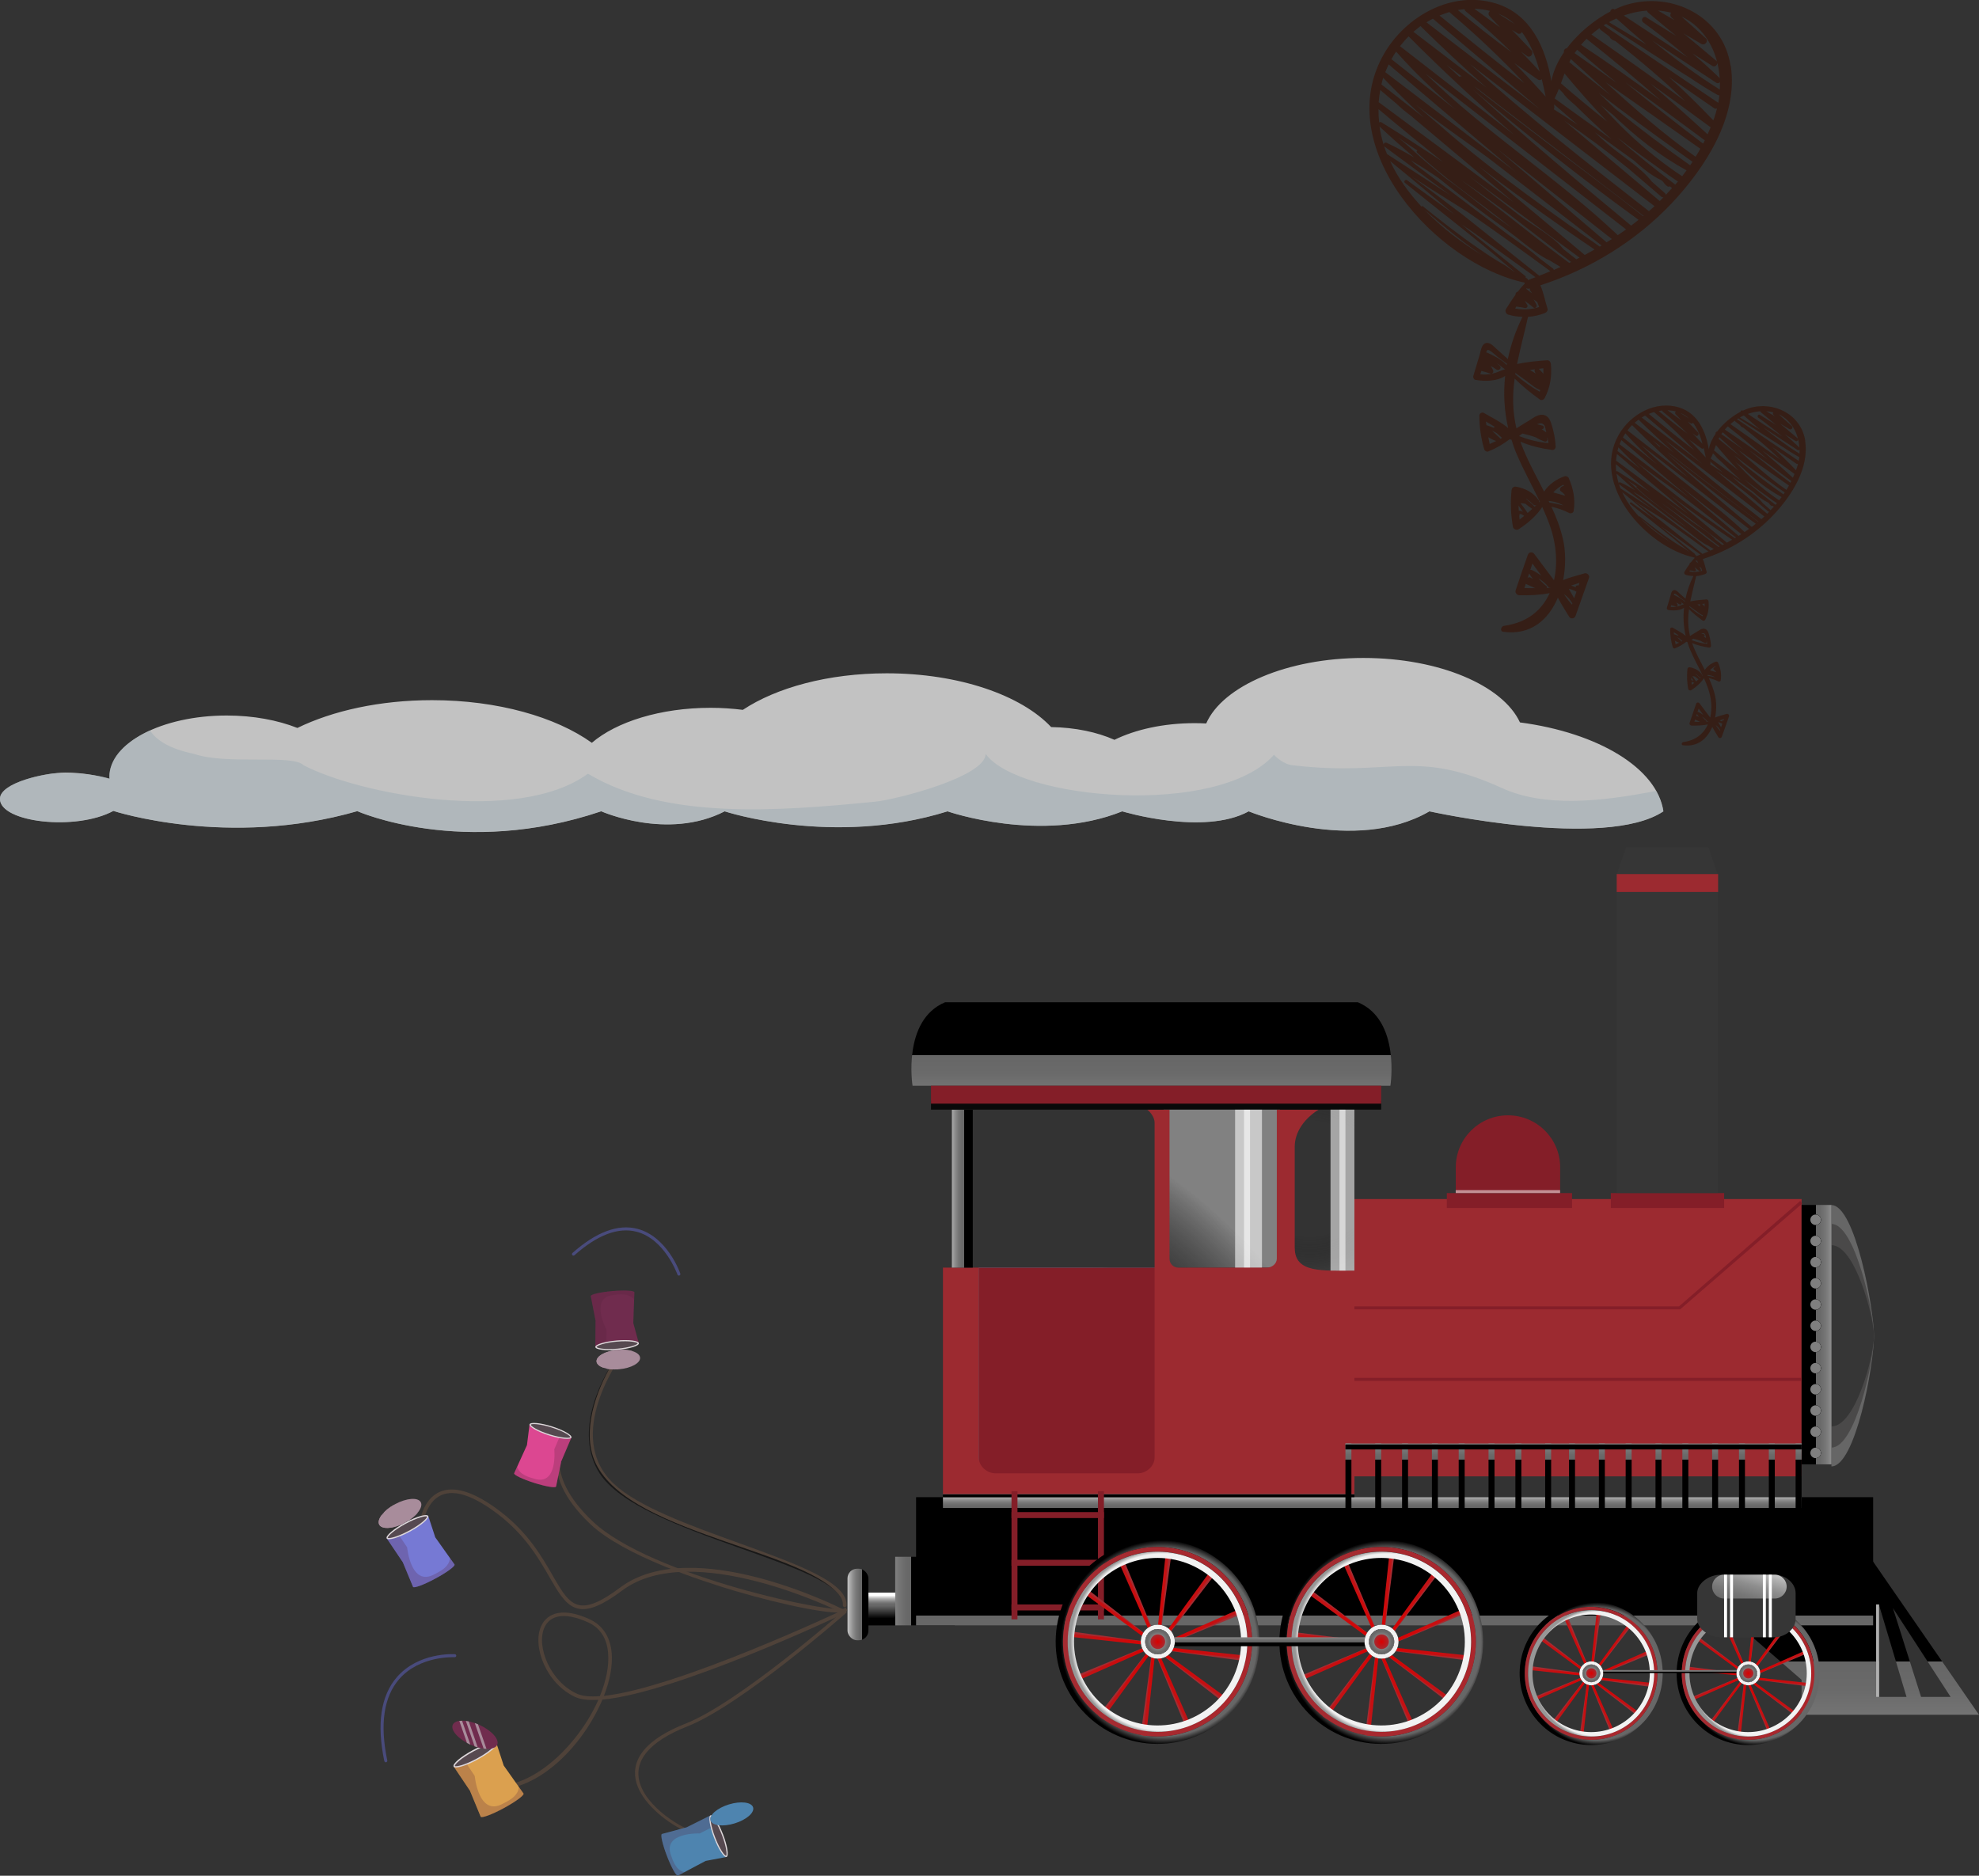 <?xml version="1.0" encoding="UTF-8"?>
<svg xmlns="http://www.w3.org/2000/svg" xmlns:xlink="http://www.w3.org/1999/xlink" viewBox="0 0 318.36 301.76">
  <rect x="0" y="0" width="318.36" height="301.76" fill="#333333" stroke="none"/>
  <defs>
    <style>
      .cls-1 {
        fill: #ddd7da;
      }

      .cls-1, .cls-2, .cls-3, .cls-4, .cls-5, .cls-6, .cls-7, .cls-8, .cls-9, .cls-10, .cls-11, .cls-12, .cls-13, .cls-14, .cls-15, .cls-16, .cls-17, .cls-18, .cls-19, .cls-20, .cls-21, .cls-22, .cls-23, .cls-24, .cls-25, .cls-26, .cls-27, .cls-28, .cls-29, .cls-30, .cls-31, .cls-32, .cls-33, .cls-34, .cls-35, .cls-36, .cls-37, .cls-38, .cls-39, .cls-40, .cls-41, .cls-42, .cls-43, .cls-44, .cls-45, .cls-46, .cls-47, .cls-48, .cls-49, .cls-50, .cls-51, .cls-52, .cls-53, .cls-54, .cls-55, .cls-56, .cls-57, .cls-58, .cls-59, .cls-60, .cls-61, .cls-62, .cls-63, .cls-64, .cls-65, .cls-66, .cls-67, .cls-68, .cls-69, .cls-70, .cls-71, .cls-72, .cls-73, .cls-74, .cls-75, .cls-76, .cls-77, .cls-78, .cls-79, .cls-80, .cls-81, .cls-82, .cls-83, .cls-84, .cls-85, .cls-86, .cls-87, .cls-88, .cls-89, .cls-90, .cls-91, .cls-92, .cls-93, .cls-94, .cls-95, .cls-96, .cls-97, .cls-98, .cls-99, .cls-100, .cls-101, .cls-102, .cls-103, .cls-104, .cls-105, .cls-106, .cls-107, .cls-108, .cls-109, .cls-110, .cls-111, .cls-112, .cls-113, .cls-114, .cls-115, .cls-116, .cls-117, .cls-118, .cls-119, .cls-120, .cls-121, .cls-122, .cls-123, .cls-124, .cls-125, .cls-126, .cls-127, .cls-128, .cls-129, .cls-130, .cls-131, .cls-132, .cls-133, .cls-134 {
        stroke-width: 0px;
      }

      .cls-2 {
        fill: #841e28;
      }

      .cls-3 {
        fill: url(#radial-gradient-58);
      }

      .cls-4 {
        fill: url(#radial-gradient-68);
      }

      .cls-5 {
        fill: url(#linear-gradient-12);
      }

      .cls-6 {
        fill: url(#radial-gradient-30);
      }

      .cls-7 {
        fill: url(#radial-gradient-70);
      }

      .cls-135 {
        opacity: .7;
      }

      .cls-8 {
        fill: url(#New_Gradient_Swatch_1);
        opacity: .41;
      }

      .cls-9 {
        fill: #181818;
      }

      .cls-10 {
        fill: url(#linear-gradient-17);
      }

      .cls-11 {
        fill: url(#radial-gradient-16);
      }

      .cls-12 {
        fill: url(#linear-gradient-19);
      }

      .cls-13 {
        fill: url(#linear-gradient);
      }

      .cls-14 {
        fill: url(#radial-gradient-40);
      }

      .cls-15 {
        fill: #000;
      }

      .cls-16 {
        fill: #4f4239;
      }

      .cls-17 {
        fill: #dc4791;
      }

      .cls-18 {
        opacity: .56;
      }

      .cls-18, .cls-111, .cls-120 {
        fill: #fff;
      }

      .cls-19 {
        fill: url(#radial-gradient-39);
      }

      .cls-20 {
        fill: url(#radial-gradient-46);
      }

      .cls-21 {
        fill: url(#linear-gradient-21);
      }

      .cls-22 {
        fill: url(#linear-gradient-6);
      }

      .cls-23 {
        fill: #7679d4;
      }

      .cls-24 {
        fill: url(#radial-gradient-59);
      }

      .cls-25 {
        fill: #9c2a30;
      }

      .cls-26 {
        fill: url(#radial-gradient-57);
      }

      .cls-27 {
        fill: url(#radial-gradient-8);
      }

      .cls-28 {
        mix-blend-mode: screen;
      }

      .cls-28, .cls-129 {
        fill: #a88c9b;
      }

      .cls-136 {
        isolation: isolate;
      }

      .cls-29 {
        fill: url(#radial-gradient-69);
      }

      .cls-30 {
        fill: #363636;
      }

      .cls-31 {
        fill: url(#radial-gradient-43);
      }

      .cls-32 {
        fill: url(#linear-gradient-15);
      }

      .cls-33 {
        fill: url(#radial-gradient-13);
      }

      .cls-34 {
        fill: #4e84af;
      }

      .cls-35 {
        fill: url(#radial-gradient-12);
      }

      .cls-36 {
        fill: url(#linear-gradient-11);
      }

      .cls-37 {
        fill: #b0b0b0;
      }

      .cls-38 {
        fill: #702c4e;
      }

      .cls-39 {
        fill: #351e16;
      }

      .cls-40 {
        fill: url(#linear-gradient-5);
      }

      .cls-41 {
        fill: url(#radial-gradient-35);
      }

      .cls-42 {
        fill: url(#linear-gradient-31);
      }

      .cls-43 {
        fill: #55233d;
        opacity: .24;
      }

      .cls-44 {
        fill: url(#radial-gradient-27);
      }

      .cls-45 {
        fill: url(#radial-gradient-29);
      }

      .cls-46 {
        fill: url(#radial-gradient-60);
      }

      .cls-47 {
        fill: #d5e7ef;
        opacity: .62;
      }

      .cls-48 {
        fill: url(#radial-gradient-61);
      }

      .cls-49 {
        fill: url(#radial-gradient-55);
      }

      .cls-50 {
        fill: url(#radial-gradient-53);
      }

      .cls-51 {
        fill: url(#radial-gradient-38);
      }

      .cls-52 {
        fill: #666;
      }

      .cls-53 {
        fill: #a52b31;
      }

      .cls-54 {
        fill: url(#radial-gradient-65);
      }

      .cls-55 {
        fill: url(#linear-gradient-13);
      }

      .cls-56 {
        fill: url(#linear-gradient-23);
      }

      .cls-57 {
        fill: #494b7c;
      }

      .cls-58 {
        fill: url(#radial-gradient-71);
      }

      .cls-59 {
        fill: url(#radial-gradient-22);
      }

      .cls-60 {
        fill: url(#radial-gradient-62);
      }

      .cls-61 {
        fill: url(#linear-gradient-25);
      }

      .cls-62 {
        fill: #dba04f;
      }

      .cls-63 {
        fill: url(#radial-gradient-47);
      }

      .cls-64 {
        fill: url(#linear-gradient-16);
      }

      .cls-65 {
        fill: url(#linear-gradient-22);
      }

      .cls-66 {
        fill: url(#radial-gradient-19);
      }

      .cls-67 {
        fill: url(#radial-gradient-20);
      }

      .cls-68 {
        fill: url(#radial-gradient-25);
      }

      .cls-69 {
        fill: url(#radial-gradient-63);
      }

      .cls-70 {
        fill: url(#linear-gradient-32);
      }

      .cls-71 {
        fill: url(#linear-gradient-20);
      }

      .cls-72 {
        fill: url(#linear-gradient-14);
      }

      .cls-73 {
        fill: url(#linear-gradient-2);
      }

      .cls-74 {
        fill: url(#radial-gradient-33);
      }

      .cls-75 {
        fill: url(#radial-gradient-17);
      }

      .cls-76 {
        fill: url(#radial-gradient-32);
      }

      .cls-77 {
        fill: url(#radial-gradient-21);
      }

      .cls-78 {
        fill: url(#radial-gradient-64);
      }

      .cls-79 {
        fill: url(#linear-gradient-7);
      }

      .cls-80 {
        fill: url(#radial-gradient-54);
      }

      .cls-81 {
        fill: url(#radial-gradient-2);
      }

      .cls-82 {
        fill: url(#radial-gradient-41);
      }

      .cls-83 {
        fill: url(#radial-gradient-50);
      }

      .cls-84 {
        fill: url(#radial-gradient-7);
      }

      .cls-85 {
        fill: url(#linear-gradient-3);
      }

      .cls-86 {
        fill: url(#radial-gradient-66);
      }

      .cls-87 {
        fill: url(#radial-gradient-34);
      }

      .cls-88 {
        fill: url(#radial-gradient-26);
      }

      .cls-89 {
        fill: url(#New_Gradient_Swatch_1-2);
      }

      .cls-90 {
        fill: url(#radial-gradient-5);
      }

      .cls-91 {
        fill: url(#radial-gradient-24);
      }

      .cls-92 {
        fill: url(#linear-gradient-9);
      }

      .cls-93 {
        fill: url(#linear-gradient-27);
      }

      .cls-94 {
        fill: url(#radial-gradient);
      }

      .cls-95 {
        fill: url(#radial-gradient-37);
      }

      .cls-96 {
        fill: url(#radial-gradient-45);
      }

      .cls-97 {
        fill: #564950;
      }

      .cls-98 {
        fill: url(#radial-gradient-31);
      }

      .cls-99 {
        fill: url(#radial-gradient-14);
      }

      .cls-100 {
        fill: #4a4949;
      }

      .cls-101 {
        fill: url(#linear-gradient-8);
      }

      .cls-102 {
        fill: url(#radial-gradient-18);
      }

      .cls-103 {
        fill: url(#radial-gradient-10);
      }

      .cls-104 {
        fill: url(#linear-gradient-24);
      }

      .cls-105 {
        fill: url(#linear-gradient-26);
      }

      .cls-106 {
        fill: url(#radial-gradient-42);
      }

      .cls-107 {
        fill: url(#radial-gradient-52);
      }

      .cls-108 {
        fill: url(#linear-gradient-18);
      }

      .cls-109 {
        fill: url(#linear-gradient-30);
      }

      .cls-110 {
        fill: url(#radial-gradient-67);
      }

      .cls-112 {
        fill: url(#linear-gradient-29);
      }

      .cls-113 {
        fill: url(#radial-gradient-28);
      }

      .cls-114 {
        fill: url(#radial-gradient-51);
      }

      .cls-115 {
        fill: url(#radial-gradient-6);
      }

      .cls-116 {
        fill: url(#linear-gradient-28);
      }

      .cls-117 {
        fill: url(#radial-gradient-44);
      }

      .cls-118 {
        fill: url(#linear-gradient-10);
      }

      .cls-119 {
        fill: url(#radial-gradient-15);
      }

      .cls-120 {
        opacity: .5;
      }

      .cls-121 {
        fill: url(#radial-gradient-9);
      }

      .cls-122 {
        fill: url(#radial-gradient-3);
      }

      .cls-123 {
        fill: url(#radial-gradient-49);
      }

      .cls-124 {
        fill: #7f7f7f;
      }

      .cls-125 {
        fill: url(#radial-gradient-11);
      }

      .cls-126 {
        fill: url(#radial-gradient-56);
      }

      .cls-127 {
        fill: url(#linear-gradient-4);
      }

      .cls-128 {
        fill: url(#radial-gradient-48);
      }

      .cls-130 {
        fill: #090909;
      }

      .cls-131 {
        fill: url(#radial-gradient-36);
      }

      .cls-132 {
        fill: url(#radial-gradient-4);
      }

      .cls-133 {
        fill: url(#radial-gradient-23);
      }

      .cls-134 {
        fill: url(#radial-gradient-72);
      }
    </style>
    <linearGradient id="linear-gradient" x1="298.33" y1="299.92" x2="298.33" y2="264.79" gradientUnits="userSpaceOnUse">
      <stop offset="0" stop-color="#fff"/>
      <stop offset=".15" stop-color="#d4d4d4"/>
      <stop offset=".32" stop-color="#adadad"/>
      <stop offset=".48" stop-color="#8e8e8e"/>
      <stop offset=".64" stop-color="#777"/>
      <stop offset=".8" stop-color="#6a6a6a"/>
      <stop offset=".93" stop-color="#666"/>
      <stop offset=".93" stop-color="#000"/>
    </linearGradient>
    <radialGradient id="New_Gradient_Swatch_1" data-name="New Gradient Swatch 1" cx="177.91" cy="222.21" fx="177.91" fy="222.21" r="57.77" gradientTransform="translate(154.7 .98) rotate(47.12) scale(1 .6)" gradientUnits="userSpaceOnUse">
      <stop offset="0" stop-color="#fff" stop-opacity="0"/>
      <stop offset=".29" stop-color="#000" stop-opacity="0"/>
      <stop offset=".91" stop-color="#f1f1f1"/>
    </radialGradient>
    <linearGradient id="linear-gradient-2" x1="139.88" y1="255.97" x2="147.08" y2="255.97" xlink:href="#linear-gradient"/>
    <linearGradient id="linear-gradient-3" x1="141.86" y1="256.67" x2="141.86" y2="260.66" gradientUnits="userSpaceOnUse">
      <stop offset="0" stop-color="#fff"/>
      <stop offset=".07" stop-color="#d4d4d4"/>
      <stop offset=".14" stop-color="#adadad"/>
      <stop offset=".22" stop-color="#8e8e8e"/>
      <stop offset=".29" stop-color="#777"/>
      <stop offset=".35" stop-color="#6a6a6a"/>
      <stop offset=".42" stop-color="#666"/>
      <stop offset=".93" stop-color="#000"/>
    </linearGradient>
    <linearGradient id="linear-gradient-4" x1="135.64" y1="258.12" x2="138.95" y2="258.12" xlink:href="#linear-gradient"/>
    <radialGradient id="New_Gradient_Swatch_1-2" data-name="New Gradient Swatch 1" cx="210.68" cy="189.62" fx="210.68" fy="189.62" r="31.76" gradientTransform="matrix(1,0,0,1,0,0)" xlink:href="#New_Gradient_Swatch_1"/>
    <linearGradient id="linear-gradient-5" x1="224.35" y1="293.76" x2="224.35" y2="257.3" xlink:href="#linear-gradient"/>
    <linearGradient id="linear-gradient-6" x1="142.05" y1="221.19" x2="189.53" y2="221.19" gradientUnits="userSpaceOnUse">
      <stop offset=".71" stop-color="#4d88a5"/>
      <stop offset=".74" stop-color="#4a829e"/>
      <stop offset=".77" stop-color="#3f6f89"/>
    </linearGradient>
    <linearGradient id="linear-gradient-7" x1="297.35" y1="214.72" x2="291.71" y2="214.72" xlink:href="#linear-gradient"/>
    <linearGradient id="linear-gradient-8" x1="152.01" y1="191.22" x2="155.37" y2="191.22" xlink:href="#linear-gradient"/>
    <linearGradient id="linear-gradient-9" x1="220.76" y1="240.02" x2="220.76" y2="242.72" xlink:href="#linear-gradient"/>
    <linearGradient id="linear-gradient-10" x1="184.78" y1="240.14" x2="184.78" y2="240.42" xlink:href="#linear-gradient"/>
    <linearGradient id="linear-gradient-11" x1="289.34" y1="229.56" x2="289.34" y2="235.23" xlink:href="#linear-gradient"/>
    <linearGradient id="linear-gradient-12" x1="285.03" y1="229.56" x2="285.03" y2="235.23" xlink:href="#linear-gradient"/>
    <linearGradient id="linear-gradient-13" x1="280.23" y1="229.56" x2="280.23" y2="235.23" xlink:href="#linear-gradient"/>
    <linearGradient id="linear-gradient-14" x1="275.91" y1="229.56" x2="275.91" y2="235.23" xlink:href="#linear-gradient"/>
    <linearGradient id="linear-gradient-15" x1="271.12" y1="229.56" x2="271.12" y2="235.23" xlink:href="#linear-gradient"/>
    <linearGradient id="linear-gradient-16" x1="266.8" y1="229.56" x2="266.8" y2="235.23" xlink:href="#linear-gradient"/>
    <linearGradient id="linear-gradient-17" x1="262" y1="229.56" x2="262" y2="235.23" xlink:href="#linear-gradient"/>
    <linearGradient id="linear-gradient-18" x1="257.69" y1="229.56" x2="257.69" y2="235.23" xlink:href="#linear-gradient"/>
    <linearGradient id="linear-gradient-19" x1="252.89" y1="229.56" x2="252.89" y2="235.23" xlink:href="#linear-gradient"/>
    <linearGradient id="linear-gradient-20" x1="249.05" y1="229.56" x2="249.05" y2="235.23" xlink:href="#linear-gradient"/>
    <linearGradient id="linear-gradient-21" x1="244.26" y1="229.56" x2="244.26" y2="235.23" xlink:href="#linear-gradient"/>
    <linearGradient id="linear-gradient-22" x1="239.94" y1="229.56" x2="239.94" y2="235.23" xlink:href="#linear-gradient"/>
    <linearGradient id="linear-gradient-23" x1="235.14" y1="229.56" x2="235.14" y2="235.23" xlink:href="#linear-gradient"/>
    <linearGradient id="linear-gradient-24" x1="230.83" y1="229.56" x2="230.83" y2="235.23" xlink:href="#linear-gradient"/>
    <linearGradient id="linear-gradient-25" x1="226.03" y1="229.56" x2="226.03" y2="235.23" xlink:href="#linear-gradient"/>
    <linearGradient id="linear-gradient-26" x1="221.71" y1="229.56" x2="221.71" y2="235.23" xlink:href="#linear-gradient"/>
    <linearGradient id="linear-gradient-27" x1="216.92" y1="229.56" x2="216.92" y2="235.23" xlink:href="#linear-gradient"/>
    <linearGradient id="linear-gradient-28" x1="253.13" y1="231.87" x2="253.13" y2="232.5" xlink:href="#linear-gradient"/>
    <radialGradient id="radial-gradient" cx="437.37" cy="-176.28" fx="437.37" fy="-176.28" r="18.29" gradientTransform="translate(101.48 -172.43) rotate(90.09) skewX(.03)" gradientUnits="userSpaceOnUse">
      <stop offset="0" stop-color="#da0000"/>
      <stop offset=".69" stop-color="#b61c20"/>
      <stop offset="1" stop-color="#a52b31"/>
    </radialGradient>
    <radialGradient id="radial-gradient-2" cx="437.37" cy="-176.28" fx="437.37" fy="-176.28" r="18.29" gradientTransform="translate(-186.8 202.19) rotate(30.22) skewX(.03)" xlink:href="#radial-gradient"/>
    <radialGradient id="radial-gradient-3" cx="437.37" cy="-176.28" fx="437.37" fy="-176.28" r="18.29" gradientTransform="translate(-171.87 397.62) rotate(6.16) skewX(.03)" xlink:href="#radial-gradient"/>
    <radialGradient id="radial-gradient-4" cx="437.37" cy="-176.28" fx="437.37" fy="-176.28" r="18.32" gradientTransform="translate(100.29 -162.59) rotate(90.04) skewX(.03)" xlink:href="#radial-gradient"/>
    <radialGradient id="radial-gradient-5" cx="437.37" cy="-176.28" fx="437.37" fy="-176.28" r="18.29" gradientTransform="translate(-171.87 397.62) rotate(6.16) skewX(.03)" xlink:href="#radial-gradient"/>
    <radialGradient id="radial-gradient-6" cx="437.37" cy="-176.28" fx="437.37" fy="-176.28" r="18.29" gradientTransform="translate(-87.74 -15.98) rotate(59.95) skewX(.03)" xlink:href="#radial-gradient"/>
    <radialGradient id="radial-gradient-7" cx="437.37" cy="-176.28" fx="437.37" fy="-176.28" r="18.29" gradientTransform="translate(108.7 -161.21) rotate(89.87) skewX(.03)" xlink:href="#radial-gradient"/>
    <radialGradient id="radial-gradient-8" cx="437.37" cy="-176.28" fx="437.37" fy="-176.28" r="18.29" gradientTransform="translate(-182.87 203.44) rotate(29.98) skewX(.03)" xlink:href="#radial-gradient"/>
    <radialGradient id="radial-gradient-9" cx="437.37" cy="-176.28" fx="437.37" fy="-176.28" r="18.29" gradientTransform="translate(-85.51 -22.14) rotate(59.95) skewX(.03)" xlink:href="#radial-gradient"/>
    <radialGradient id="radial-gradient-10" cx="437.37" cy="-176.28" fx="437.37" fy="-176.28" r="18.29" gradientTransform="translate(110.65 -171.34) rotate(90.02) skewX(.03)" xlink:href="#radial-gradient"/>
    <radialGradient id="radial-gradient-11" cx="437.37" cy="-176.28" fx="437.37" fy="-176.28" r="18.29" gradientTransform="translate(-185.28 201.36) rotate(30.02) skewX(.03)" xlink:href="#radial-gradient"/>
    <radialGradient id="radial-gradient-12" cx="437.37" cy="-176.28" fx="437.37" fy="-176.28" r="18.29" gradientTransform="translate(-171.87 397.62) rotate(6.16) skewX(.03)" xlink:href="#radial-gradient"/>
    <radialGradient id="radial-gradient-13" cx="437.88" cy="-176.28" fx="437.88" fy="-176.28" r="11.53" gradientTransform="translate(-171.87 397.62) rotate(6.16) skewX(.03)" gradientUnits="userSpaceOnUse">
      <stop offset="0" stop-color="#fff"/>
      <stop offset=".15" stop-color="#d4d4d4"/>
      <stop offset=".31" stop-color="#adadad"/>
      <stop offset=".48" stop-color="#8e8e8e"/>
      <stop offset=".64" stop-color="#777"/>
      <stop offset=".79" stop-color="#6a6a6a"/>
      <stop offset=".92" stop-color="#666"/>
      <stop offset="1" stop-color="#000"/>
    </radialGradient>
    <radialGradient id="radial-gradient-14" cx="437.88" cy="-176.28" fx="437.88" fy="-176.28" r="10.7" gradientTransform="translate(-171.87 397.62) rotate(6.16) skewX(.03)" xlink:href="#radial-gradient"/>
    <radialGradient id="radial-gradient-15" cx="437.88" cy="-176.31" fx="437.88" fy="-176.31" r="14.88" gradientTransform="translate(-171.87 397.62) rotate(6.16) skewX(.03)" gradientUnits="userSpaceOnUse">
      <stop offset="0" stop-color="#fff"/>
      <stop offset=".67" stop-color="#f1f1f1"/>
      <stop offset=".7" stop-color="#979797"/>
    </radialGradient>
    <radialGradient id="radial-gradient-16" cx="412.2" cy="-173.57" fx="412.2" fy="-173.57" r="18.29" gradientTransform="translate(78.95 -147.34) rotate(90.09) skewX(.03)" xlink:href="#radial-gradient"/>
    <radialGradient id="radial-gradient-17" cx="412.2" cy="-173.57" fx="412.2" fy="-173.57" r="18.29" gradientTransform="translate(-189.05 212.95) rotate(30.16) skewX(.03)" xlink:href="#radial-gradient"/>
    <radialGradient id="radial-gradient-18" cx="412.2" cy="-173.57" fx="412.2" fy="-173.57" r="18.29" gradientTransform="translate(-171.87 397.62) rotate(6.16) skewX(.03)" xlink:href="#radial-gradient"/>
    <radialGradient id="radial-gradient-19" cx="412.2" cy="-173.57" fx="412.2" fy="-173.57" r="18.31" gradientTransform="translate(77.72 -137.48) rotate(90.04) skewX(.03)" xlink:href="#radial-gradient"/>
    <radialGradient id="radial-gradient-20" cx="412.2" cy="-173.57" fx="412.2" fy="-173.57" r="18.29" gradientTransform="translate(-186.83 216.74) rotate(29.9) skewX(.03)" xlink:href="#radial-gradient"/>
    <radialGradient id="radial-gradient-21" cx="412.2" cy="-173.57" fx="412.2" fy="-173.57" r="18.29" gradientTransform="translate(-171.87 397.62) rotate(6.16) skewX(.03)" xlink:href="#radial-gradient"/>
    <radialGradient id="radial-gradient-22" cx="412.2" cy="-173.57" fx="412.2" fy="-173.57" r="18.29" gradientTransform="translate(86.16 -136.08) rotate(89.86) skewX(.03)" xlink:href="#radial-gradient"/>
    <radialGradient id="radial-gradient-23" cx="412.2" cy="-173.57" fx="412.2" fy="-173.57" r="18.29" gradientTransform="translate(-171.87 397.62) rotate(6.16) skewX(.03)" xlink:href="#radial-gradient"/>
    <radialGradient id="radial-gradient-24" cx="412.2" cy="-173.57" fx="412.2" fy="-173.57" r="18.29" gradientTransform="translate(-171.87 397.62) rotate(6.16) skewX(.03)" xlink:href="#radial-gradient"/>
    <radialGradient id="radial-gradient-25" cx="412.2" cy="-173.57" fx="412.2" fy="-173.57" r="18.29" gradientTransform="translate(89.17 -146.68) rotate(90.17) skewX(.03)" xlink:href="#radial-gradient"/>
    <radialGradient id="radial-gradient-26" cx="412.2" cy="-173.57" fx="412.2" fy="-173.57" r="18.29" gradientTransform="translate(-187.44 211.57) rotate(30.02) skewX(.03)" xlink:href="#radial-gradient"/>
    <radialGradient id="radial-gradient-27" cx="412.2" cy="-173.57" fx="412.2" fy="-173.57" r="18.29" gradientTransform="translate(-101.76 -4.41) rotate(60.01) skewX(.03)" xlink:href="#radial-gradient"/>
    <radialGradient id="radial-gradient-28" cx="412.71" cy="-173.57" fx="412.71" fy="-173.57" r="11.53" xlink:href="#radial-gradient-13"/>
    <radialGradient id="radial-gradient-29" cx="412.7" cy="-173.57" fx="412.7" fy="-173.57" r="10.7" gradientTransform="translate(-171.87 397.62) rotate(6.16) skewX(.03)" xlink:href="#radial-gradient"/>
    <radialGradient id="radial-gradient-30" cx="412.71" cy="-173.6" fx="412.71" fy="-173.6" r="14.88" xlink:href="#radial-gradient-15"/>
    <linearGradient id="linear-gradient-29" x1="268.48" y1="268.38" x2="268.48" y2="268.98" gradientUnits="userSpaceOnUse">
      <stop offset="0" stop-color="#fff"/>
      <stop offset=".15" stop-color="#d4d4d4"/>
      <stop offset=".31" stop-color="#adadad"/>
      <stop offset=".48" stop-color="#8e8e8e"/>
      <stop offset=".64" stop-color="#777"/>
      <stop offset=".79" stop-color="#6a6a6a"/>
      <stop offset=".92" stop-color="#666"/>
      <stop offset="1" stop-color="#000"/>
    </linearGradient>
    <radialGradient id="radial-gradient-31" cx="256" cy="269.2" fx="256" fy="269.2" r="1.93" gradientUnits="userSpaceOnUse">
      <stop offset="0" stop-color="#fff"/>
      <stop offset=".97" stop-color="#f1f1f1"/>
      <stop offset="1" stop-color="#979797"/>
    </radialGradient>
    <radialGradient id="radial-gradient-32" cx="255.99" cy="269.2" fx="255.99" fy="269.2" r="1.43" gradientUnits="userSpaceOnUse">
      <stop offset="0" stop-color="#fff"/>
      <stop offset=".16" stop-color="#d4d4d4"/>
      <stop offset=".33" stop-color="#adadad"/>
      <stop offset=".51" stop-color="#8e8e8e"/>
      <stop offset=".67" stop-color="#777"/>
      <stop offset=".83" stop-color="#6a6a6a"/>
      <stop offset=".98" stop-color="#666"/>
      <stop offset="1" stop-color="#000"/>
    </radialGradient>
    <radialGradient id="radial-gradient-33" cx="256" cy="269.2" fx="256" fy="269.2" r=".83" gradientTransform="matrix(1,0,0,1,0,0)" xlink:href="#radial-gradient"/>
    <radialGradient id="radial-gradient-34" cx="281.25" fx="281.25" r="1.93" xlink:href="#radial-gradient-31"/>
    <radialGradient id="radial-gradient-35" cx="281.25" fx="281.25" r="1.43" xlink:href="#radial-gradient-32"/>
    <radialGradient id="radial-gradient-36" cx="281.25" cy="269.2" fx="281.25" fy="269.2" r=".83" gradientTransform="matrix(1,0,0,1,0,0)" xlink:href="#radial-gradient"/>
    <linearGradient id="linear-gradient-30" x1="-1809.92" y1="-4526.64" x2="-1793.79" y2="-4522" gradientTransform="translate(-4243.73 2060.01) rotate(90)" gradientUnits="userSpaceOnUse">
      <stop offset="0" stop-color="#fff"/>
      <stop offset=".1" stop-color="#d4d4d4"/>
      <stop offset=".2" stop-color="#adadad"/>
      <stop offset=".3" stop-color="#8e8e8e"/>
      <stop offset=".41" stop-color="#777"/>
      <stop offset=".5" stop-color="#6a6a6a"/>
      <stop offset=".59" stop-color="#666"/>
      <stop offset="1" stop-color="#000"/>
    </linearGradient>
    <radialGradient id="radial-gradient-37" cx="377.8" cy="-175" fx="377.8" fy="-175" r="26.06" gradientTransform="translate(-171.87 397.62) rotate(6.16) skewX(.03)" xlink:href="#radial-gradient"/>
    <radialGradient id="radial-gradient-38" cx="377.8" cy="-175" fx="377.8" fy="-175" r="26.07" gradientTransform="translate(-171.87 397.62) rotate(6.16) skewX(.03)" xlink:href="#radial-gradient"/>
    <radialGradient id="radial-gradient-39" cx="377.8" cy="-175" fx="377.8" fy="-175" r="26.06" gradientTransform="translate(-171.87 397.62) rotate(6.16) skewX(.03)" xlink:href="#radial-gradient"/>
    <radialGradient id="radial-gradient-40" cx="377.8" cy="-175" fx="377.8" fy="-175" r="26.08" gradientTransform="translate(40.49 -106.35) rotate(90.06) skewX(.03)" xlink:href="#radial-gradient"/>
    <radialGradient id="radial-gradient-41" cx="377.8" cy="-175" fx="377.8" fy="-175" r="26.06" gradientTransform="translate(-171.87 397.62) rotate(6.16) skewX(.03)" xlink:href="#radial-gradient"/>
    <radialGradient id="radial-gradient-42" cx="377.8" cy="-175" fx="377.8" fy="-175" r="26.06" gradientTransform="translate(-171.87 397.62) rotate(6.16) skewX(.03)" xlink:href="#radial-gradient"/>
    <radialGradient id="radial-gradient-43" cx="377.8" cy="-175" fx="377.8" fy="-175" r="26.06" gradientTransform="translate(53.9 -104.92) rotate(89.99) skewX(.03)" xlink:href="#radial-gradient"/>
    <radialGradient id="radial-gradient-44" cx="377.8" cy="-175" fx="377.8" fy="-175" r="26.06" gradientTransform="translate(-171.87 397.62) rotate(6.16) skewX(.03)" xlink:href="#radial-gradient"/>
    <radialGradient id="radial-gradient-45" cx="377.8" cy="-175" fx="377.8" fy="-175" r="26.07" gradientTransform="translate(-171.87 397.62) rotate(6.16) skewX(.03)" xlink:href="#radial-gradient"/>
    <radialGradient id="radial-gradient-46" cx="377.8" cy="-175" fx="377.8" fy="-175" r="26.06" gradientTransform="translate(55.53 -118.94) rotate(90.06) skewX(.03)" xlink:href="#radial-gradient"/>
    <radialGradient id="radial-gradient-47" cx="377.8" cy="-175" fx="377.8" fy="-175" r="26.06" gradientTransform="translate(-171.87 397.62) rotate(6.16) skewX(.03)" xlink:href="#radial-gradient"/>
    <radialGradient id="radial-gradient-48" cx="377.8" cy="-175" fx="377.8" fy="-175" r="26.06" gradientTransform="translate(-171.87 397.62) rotate(6.16) skewX(.03)" xlink:href="#radial-gradient"/>
    <radialGradient id="radial-gradient-49" cx="378.51" cy="-175" fx="378.51" fy="-175" r="16.43" xlink:href="#radial-gradient-13"/>
    <radialGradient id="radial-gradient-50" cx="378.51" cy="-175" fx="378.51" fy="-175" r="15.25" gradientTransform="translate(-171.87 397.62) rotate(6.16) skewX(.03)" xlink:href="#radial-gradient"/>
    <radialGradient id="radial-gradient-51" cx="378.51" cy="-175.05" fx="378.51" fy="-175.05" r="21.21" xlink:href="#radial-gradient-15"/>
    <radialGradient id="radial-gradient-52" cx="341.92" cy="-171.14" fx="341.92" fy="-171.14" r="26.06" gradientTransform="translate(-171.87 397.62) rotate(6.16) skewX(.03)" xlink:href="#radial-gradient"/>
    <radialGradient id="radial-gradient-53" cx="341.92" cy="-171.14" fx="341.92" fy="-171.14" r="26.07" gradientTransform="translate(-171.87 397.62) rotate(6.16) skewX(.03)" xlink:href="#radial-gradient"/>
    <radialGradient id="radial-gradient-54" cx="341.92" cy="-171.14" fx="341.92" fy="-171.14" r="26.06" gradientTransform="translate(-171.87 397.62) rotate(6.16) skewX(.03)" xlink:href="#radial-gradient"/>
    <radialGradient id="radial-gradient-55" cx="341.92" cy="-171.14" fx="341.92" fy="-171.14" r="26.08" gradientTransform="translate(8.32 -70.57) rotate(90.06) skewX(.03)" xlink:href="#radial-gradient"/>
    <radialGradient id="radial-gradient-56" cx="341.92" cy="-171.14" fx="341.92" fy="-171.14" r="26.06" gradientTransform="translate(-171.87 397.62) rotate(6.16) skewX(.03)" xlink:href="#radial-gradient"/>
    <radialGradient id="radial-gradient-57" cx="341.92" cy="-171.14" fx="341.92" fy="-171.14" r="26.06" gradientTransform="translate(-171.87 397.62) rotate(6.16) skewX(.03)" xlink:href="#radial-gradient"/>
    <radialGradient id="radial-gradient-58" cx="341.92" cy="-171.14" fx="341.92" fy="-171.14" r="26.06" gradientTransform="translate(21.77 -69.14) rotate(89.99) skewX(.03)" xlink:href="#radial-gradient"/>
    <radialGradient id="radial-gradient-59" cx="341.92" cy="-171.14" fx="341.92" fy="-171.14" r="26.06" gradientTransform="translate(-171.87 397.62) rotate(6.16) skewX(.03)" xlink:href="#radial-gradient"/>
    <radialGradient id="radial-gradient-60" cx="341.92" cy="-171.14" fx="341.92" fy="-171.14" r="26.06" gradientTransform="translate(-171.87 397.62) rotate(6.16) skewX(.03)" xlink:href="#radial-gradient"/>
    <radialGradient id="radial-gradient-61" cx="341.92" cy="-171.14" fx="341.92" fy="-171.14" r="26.06" gradientTransform="translate(23.36 -83.15) rotate(90.06) skewX(.03)" xlink:href="#radial-gradient"/>
    <radialGradient id="radial-gradient-62" cx="341.92" cy="-171.14" fx="341.92" fy="-171.14" r="26.06" gradientTransform="translate(-195.55 238.52) rotate(30.02) skewX(.03)" xlink:href="#radial-gradient"/>
    <radialGradient id="radial-gradient-63" cx="341.92" cy="-171.14" fx="341.92" fy="-171.14" r="26.07" gradientTransform="translate(-171.87 397.62) rotate(6.16) skewX(.03)" xlink:href="#radial-gradient"/>
    <radialGradient id="radial-gradient-64" cx="342.64" cy="-171.14" fx="342.64" fy="-171.14" r="16.43" xlink:href="#radial-gradient-13"/>
    <radialGradient id="radial-gradient-65" cx="342.64" cy="-171.14" fx="342.64" fy="-171.14" r="15.25" gradientTransform="translate(-171.87 397.62) rotate(6.16) skewX(.03)" xlink:href="#radial-gradient"/>
    <radialGradient id="radial-gradient-66" cx="342.64" cy="-171.19" fx="342.64" fy="-171.19" r="21.21" xlink:href="#radial-gradient-15"/>
    <linearGradient id="linear-gradient-31" x1="204.21" y1="262.5" x2="204.21" y2="264.3" xlink:href="#linear-gradient-29"/>
    <radialGradient id="radial-gradient-67" cx="186.26" cy="264.11" fx="186.26" fy="264.11" r="2.75" xlink:href="#radial-gradient-31"/>
    <radialGradient id="radial-gradient-68" cx="186.26" cy="264.11" fx="186.26" fy="264.11" r="2.04" xlink:href="#radial-gradient-32"/>
    <radialGradient id="radial-gradient-69" cx="186.26" cy="264.11" fx="186.26" fy="264.11" r="1.18" gradientTransform="matrix(1,0,0,1,0,0)" xlink:href="#radial-gradient"/>
    <radialGradient id="radial-gradient-70" cx="222.25" cy="264.11" fx="222.25" fy="264.11" r="2.75" xlink:href="#radial-gradient-31"/>
    <radialGradient id="radial-gradient-71" cx="222.25" cy="264.11" fx="222.25" fy="264.11" r="2.04" xlink:href="#radial-gradient-32"/>
    <radialGradient id="radial-gradient-72" cx="222.25" cy="264.11" fx="222.25" fy="264.11" r="1.18" gradientTransform="matrix(1,0,0,1,0,0)" xlink:href="#radial-gradient"/>
    <linearGradient id="linear-gradient-32" x1="185.24" y1="190.34" x2="185.24" y2="168.21" xlink:href="#linear-gradient"/>
  </defs>
  <g class="cls-136">
    <g id="OBJECTS">
      <g>
        <path class="cls-39" d="M278.39,10.54c-1.23-7.9-9.42-11.99-16.78-9.76-.6.18-1.23.44-1.87.74-.01,0-.02-.01-.03-.02-.3-.2-.62.06-.66.35-2.52,1.32-5.13,3.44-7,5.92-.3,0-.55.35-.46.64-1.01,1.48-1.74,3.06-2.02,4.66-.93-5.41-3.31-10.78-8.91-12.51-7.07-2.18-14.56,2.04-18.06,8.18-8.54,14.99,8.4,33.69,22.68,36.73,0,0,0,0,.01,0-.02.06-.04.13-.04.19-.4.41-.76.84-1.1,1.28-.21.02-.38.23-.33.44-.55.75-1.06,1.54-1.55,2.34-.21.34,0,.8.37.9.75.22,1.52.33,2.28.35-1.07,2.18-1.87,4.46-2.36,6.79-.61-.55-1.21-1.1-1.83-1.64-.45-.39-1.07-1.15-1.76-.91-.66.23-.76,1.26-.92,1.81-.35,1.16-.69,2.31-1.04,3.47-.07.25.09.58.35.62,1.49.27,3.43.25,4.77-.63-.3,2.8-.15,5.62.49,8.39-1.14-.98-2.66-1.7-3.89-2.43-.33-.19-.75.05-.75.43,0,1.82.27,3.65.78,5.39.07.25.38.48.66.37,1.25-.5,2.39-1.17,3.45-1.98.08.06.17.09.28.08.24.77.5,1.54.82,2.29,1.12,2.63,2.52,5.13,3.75,7.7-.04.04-.08.08-.12.11.03-.12.01-.25-.08-.37-.84-1.21-2.18-1.91-3.61-2.16-.4-.07-.71.16-.75.57-.19,1.97-.13,3.95.23,5.9.07.38.6.58.91.37,1.43-.93,2.86-2.12,3.8-3.59.48,1.06.93,2.13,1.31,3.24.96,2.81,1.2,5.87.58,8.56-1.04-1.42-2.14-2.81-3.17-4.23-.29-.4-.87-.34-1.04.14-.68,1.9-1.33,3.81-1.96,5.72-.13.39.21.77.59.78,1.62.04,3.28-.03,4.88-.34-1.22,2.71-3.57,4.75-7.33,5.26-.48.06-.73.87-.13.96,4.44.61,7.31-1.98,8.78-5.49.56,1.05,1.19,2.04,1.81,3.06.27.44.88.32,1.04-.14.72-2.03,1.45-4.06,2.16-6.1.15-.43-.32-.86-.73-.73-1.11.35-2.34.62-3.43,1.08.45-2.27.43-4.66-.05-6.69-.42-1.78-1.07-3.47-1.83-5.11.98.23,1.95.53,2.82,1,.26.14.69.03.75-.3.31-1.84-.05-3.65-.8-5.33-.1-.22-.44-.35-.66-.27-1.31.46-2.53,1.3-3.29,2.47-1.31-2.57-2.72-5.1-3.73-7.79-.03-.08-.05-.16-.08-.24,1.64.69,3.34,1.09,5.14,1.33.27.04.54-.27.53-.53-.05-1.14-.27-2.28-.6-3.37-.21-.71-.45-1.48-1.24-1.71-.87-.25-1.68.39-2.37.83-.68.43-1.41.84-2.1,1.31-.66-2.77-.65-5.4-.29-8.02,1.25,1.24,2.6,2.32,4.06,3.38.23.17.61.04.74-.19.92-1.71,1.22-3.6,1.03-5.52-.03-.31-.25-.63-.61-.61-1.59.11-3.24.26-4.83.6.49-2.46,1.17-4.95,1.76-7.58.92-.07,1.83-.27,2.71-.62.29-.12.52-.4.42-.73-.37-1.15-.63-2.56-1.14-3.73,8.02-2.6,15.46-7.16,21.24-13.32,5.31-5.67,10.65-13.89,9.38-22.03ZM240.19,60.1c-.69.16-1.37.19-2.05.12.05-.18.11-.36.16-.55.5.13.99.27,1.47.44.34.12.55-.28.42-.55-.1-.23-.23-.44-.36-.65.3.14.59.3.87.52.39.32.96-.22.57-.57-.18-.16-.34-.33-.52-.5.47.33.89.78,1.38,1.04-.67.19-1.26.53-1.94.68ZM242.38,58.74c-.74-.89-2.21-1.58-3.14-2.01-.05-.02-.11-.03-.16-.03.07-.22.15-.37.22-.4.3-.13,1.37.92,1.61,1.11.5.38,1.01.74,1.51,1.11-.01.08-.03.16-.04.23ZM239.14,68.4s-.02,0-.02,0c-.02-.2-.06-.39-.08-.59.5.29.99.59,1.47.9-.09,0-.18.04-.25.11-.37-.16-.74-.3-1.12-.42ZM239.64,71.43c-.08-.36-.15-.73-.22-1.1.39.26.81.46,1.26.62-.34.17-.69.33-1.04.48ZM241.37,70.6s-.04-.07-.07-.11c-.43-.4-.86-.78-1.26-1.19.26.11.51.24.74.38.28.26.56.52.85.77-.08.05-.17.1-.25.14ZM244.29,81.34c.23.35.47.68.71,1.02-.22-.12-.43-.27-.67-.18-.02-.28-.04-.56-.05-.84ZM244.45,83.56c-.02-.2-.03-.39-.05-.59.08-.09.1-.23-.02-.29,0,0,0,0,0,0,.09.03.27,0,.39.06.13.06.24.16.38.22.03,0,.05,0,.07.01-.25.2-.5.42-.77.61ZM245.75,82.53c-.36-.54-.74-1.06-1.14-1.57.26-.01.53.02.79.09.35.3.72.57,1.09.82-.25.22-.49.45-.74.66ZM246.88,81.52c-.42-.44-.9-.86-1.39-1.25.02-.01.02-.03.03-.04.39.26.76.57,1.13.93.14.14.33.17.5.12-.09.08-.18.16-.27.24ZM246.51,90.65c.47.63.93,1.27,1.4,1.9,0,0-.01.01-.02.02-.45-.32-.92-.62-1.45-.86-.09-.04-.18-.04-.26-.02.11-.35.23-.69.34-1.04ZM245.99,92.25c.18.31.39.61.62.89-.14-.08-.29-.15-.43-.23-.18-.1-.35-.03-.44.1.08-.25.16-.5.25-.76ZM245.23,94.6c.08-.22.15-.45.22-.67.41.19.81.37,1.22.56.08.05.18.09.27.13,0,0,.02,0,.03.01-.58,0-1.15,0-1.73-.03ZM248.83,94.59c.05-.1.05-.22-.07-.31-.48-.38-.89-.79-1.27-1.24.61.38,1.17.83,1.59,1.38.09.12.21.13.31.1.01.02.02.03.04.05-.2,0-.4.01-.6.02ZM254.09,93.77c-.05.15-.1.3-.16.45-.2-.12-.52,0-.43.27-.25-.11-.5-.2-.76-.29.45-.13.9-.28,1.35-.44ZM253.6,95.19c-.12.35-.24.7-.36,1.06-.29-.51-.59-1.02-.87-1.53.43.1.85.26,1.24.47ZM252.4,96.27c.18.27.36.54.55.8-.02.07-.05.13-.07.2-.48-.53-.9-1.09-1.29-1.69.3.2.56.43.8.7ZM251.51,77.98c.02.06.04.13.06.19-.23.02-.43.15-.59.4-.1.16-.03.37.12.47.3.2.53.44.71.72-.65-.17-1.29-.35-1.93-.54.46-.51.98-.93,1.62-1.24ZM251.2,81.14c.09.05.18.11.26.16-.73-.17-1.47-.34-2.21-.45-.04-.09-.08-.17-.13-.26.73.06,1.43.24,2.07.56ZM247.29,68.24c.36-.13.76-.28,1.1.12.18.21.27.84.34,1.12,0,.03.01.05.02.08-.27-.17-.53-.36-.77-.55.03,0,.07,0,.1.01.32.03.37-.47.07-.55-.29-.08-.59-.15-.88-.22,0,0,.01,0,.02,0ZM244.91,69.75c.72.16,1.45.35,2.15.61.4.25.83.46,1.29.63,0,0,0,0,0,0h0s.06.03.1.04c.38.14.6-.33.43-.61.02,0,.04-.02.06-.03.06.3.11.59.16.89-1.63-.13-3.22-.54-4.75-1.13.19-.13.38-.27.56-.4ZM248.28,59.24c.01.3,0,.59,0,.89-.23-.29-.47-.54-.74-.79.25-.03.5-.08.75-.1ZM246.92,59.42c-.06.11-.07.24-.02.38.04.1.11.19.16.29-.31-.19-.63-.38-.95-.57.27-.04.54-.07.81-.11ZM245.78,61.45c.62.45,1.24,1.04,1.97,1.29.01,0,.02,0,.03,0-.03.09-.05.19-.09.28-1.4-.78-2.73-1.74-3.94-2.81.01-.07.02-.14.03-.21.67.48,1.33.96,2,1.44ZM269.5,29.7c-3.21-2.43-6.35-4.96-9.38-7.61.49.36.85.63,1.01.75,1.96,1.51,3.95,2.95,5.97,4.38.92.69,1.86,1.35,2.83,1.98-.14.17-.28.34-.43.5ZM270.6,28.35c-3.63-2.4-6.94-5.16-10.01-8.23-.4-.39-1.66-1.73-3.08-3.22.62.51,1.28,1.03,1.96,1.57,3.57,3.43,7.42,6.53,11.85,8.93-.23.32-.48.64-.72.96ZM271.89,26.59c-4.14-2.9-8.18-5.95-12.1-9.14-.78-.76-1.72-1.66-2.63-2.54,3.69,2.91,9.12,6.84,12.48,9.24.47.35.95.68,1.43,1.02.52.37.93.66,1.21.86-.13.19-.26.38-.39.57ZM272.77,25.22c-5.13-3.6-9.86-7.79-14.52-12.02,5.1,3.57,10.19,7.14,15.28,10.73-.24.44-.5.87-.76,1.29ZM273.98,23.11c-4.24-3.2-8.4-6.49-12.51-9.86,4.31,3.05,8.55,6.18,12.78,9.33-.09.18-.18.35-.27.52ZM274.7,21.61c-3.03-2.79-6.11-5.53-9.24-8.2,3.26,2.33,6.5,4.69,9.73,7.07-.16.38-.32.76-.49,1.13ZM275.78,18.95c-.05.14-.11.27-.16.41-2.3-2.41-4.68-4.75-7.15-6.98,2.42,1.67,4.85,3.35,7.27,5.02.17.12.34.11.48.04-.12.5-.27,1-.44,1.5ZM276.3,16.46c-6.11-4.13-12.23-8.25-18.33-12.39.13-.08.27-.15.4-.23,4.52,2.95,9.05,5.88,13.62,8.75,1.41.95,2.85,1.86,4.33,2.69.1.06.19.06.28.05-.05.41-.1.83-.18,1.24-.03-.04-.06-.08-.11-.12ZM276.09,13.31c.22.15.46.06.59-.12.01.4,0,.81-.01,1.22-3.85-2.39-7.4-5.08-10.88-7.89,3.44,2.26,6.87,4.52,10.3,6.79ZM260.03,2.97c1.58,1.42,3.19,2.83,4.83,4.2-2.01-1.2-4.02-2.4-6.03-3.6.39-.22.79-.42,1.2-.6ZM276.65,12.57c-1.42-1.38-2.89-2.7-4.39-3.99,1.07.68,2.14,1.35,3.21,2.03.49.31,1.09-.43.64-.82-1.74-1.48-3.51-2.94-5.26-4.4.95.56,1.9,1.12,2.85,1.68.56.33,1.21-.46.71-.91-1.28-1.15-2.56-2.31-3.86-3.45-.01-.01-.02-.03-.04-.04,3.71,1.73,5.85,5.57,6.14,9.92ZM268.88,2.8c.16.15.33.3.5.45-.89-.51-1.77-1.03-2.66-1.55.74.05,1.45.17,2.11.34-.16.22-.19.54.05.76ZM263.29,1.92c.58-.11,1.13-.18,1.68-.21,0,.11.06.23.17.32,1.5,1.27,3.02,2.51,4.53,3.77-1.61-1-3.22-1.99-4.83-3-.53-.33-.97.47-.48.82,2.46,1.78,4.83,3.65,7.14,5.61-3.44-2.23-6.87-4.46-10.28-6.73.68-.24,1.37-.44,2.08-.57ZM257.3,4.51c.02.1.07.19.17.27.49.37.97.74,1.45,1.11.1.31.41.55.94.72,3.9,3.04,7.64,6.22,11.21,9.63-4.98-3.61-10-7.19-15.06-10.69.42-.37.85-.71,1.31-1.03ZM255.23,6.25c4.07,3.22,8.05,6.54,11.96,9.94-4.22-3.08-8.48-6.1-12.85-8.98.28-.33.58-.65.88-.96ZM253.71,8c2.11,1.81,4.24,3.58,6.39,5.34-2.27-1.6-4.54-3.2-6.8-4.8.13-.19.28-.36.42-.54ZM252.7,9.5c2.13,1.92,4.24,3.86,6.38,5.8-2.23-1.74-4.45-3.5-6.62-5.31.08-.16.15-.32.24-.48ZM251.68,11.83c2.22,2.66,4.49,5.26,6.89,7.74-2.53-1.99-5.02-4.04-7.46-6.16.19-.53.38-1.05.57-1.58ZM250.78,14.29c.25.25.5.5.74.75.16.36.9,1.06,1.91,1.91,1.84,1.82,3.72,3.6,5.66,5.32.05.05.11.1.16.15-3.06-2.18-6.12-4.37-9.16-6.59.25-.5.48-1.02.68-1.54ZM250.01,16.79c1.25,1.09,2.51,2.18,3.77,3.27-1.26-.85-2.53-1.67-3.83-2.48.06-.08.1-.17.09-.29,0-.16-.02-.33-.03-.5ZM248.02,12.73c.23.94.44,1.89.63,2.82-1.64-1.85-3.32-3.66-5.05-5.41,1.25.9,2.51,1.79,3.78,2.65.24.17.48.1.64-.06ZM244.82,5.15c1.35,1.77,2.22,4,2.87,6.34-.98-1.09-1.99-2.15-3.02-3.19.33.24.65.47.98.71.56.4,1.15-.45.71-.92-1.04-1.1-2.09-2.18-3.13-3.28l.91.55c.29.18.56.03.68-.2ZM243.66,3.85c-.89-.56-1.78-1.12-2.67-1.68,1.02.42,1.91.98,2.67,1.68ZM237.43,1.42c.82.03,1.56.16,2.26.34-.23.19-.33.56-.08.82.57.61,1.15,1.22,1.72,1.84-1.38-1-2.76-2-4.13-3,.08,0,.15,0,.23,0ZM235.61,1.48c0,.12.06.24.17.33,2.59,2.07,5.03,4.27,7.37,6.58-2.95-2.16-5.82-4.42-8.63-6.77.36-.06.72-.11,1.08-.14ZM233.15,1.94c4.25,3.58,8.27,7.39,12.06,11.43-4.62-3.53-9.14-7.19-13.63-10.87.51-.21,1.04-.4,1.57-.56ZM230.5,3c5.76,4.86,11.5,9.72,17.25,14.59-6.09-4.67-12.19-9.33-18.28-14,.34-.21.68-.4,1.03-.58ZM228.53,4.21c3.44,3.41,6.98,6.69,10.6,9.88-3.92-2.99-7.84-5.97-11.75-8.97.37-.32.75-.63,1.14-.92ZM235.13,12.29c-.08,0-.16,0-.26.01-.04,0-.08.03-.1.06-.69-.64-1.38-1.28-2.06-1.93.81.62,1.62,1.24,2.43,1.86ZM226.6,5.85c5.44,5.49,11.12,10.72,16.93,15.8-6.1-4.74-12.21-9.48-18.31-14.22.43-.55.88-1.08,1.37-1.57ZM224.59,8.3c2.97,3.36,6.2,6.43,9.57,9.34-3.45-2.7-6.89-5.4-10.32-8.12,0,0,0,0,0,0,.23-.42.48-.83.75-1.22ZM223.39,10.36c2.19,1.88,12.02,10.24,20.48,17.34-8.43-6.52-18.3-14.01-21.02-16.09.16-.42.34-.84.54-1.24ZM222.52,12.53c2.11,2.21,4.29,4.34,6.53,6.38-1.03-.8-2.05-1.6-3.08-2.4-.1-.08-.19-.16-.29-.23-1.15-.9-2.3-1.8-3.45-2.7.08-.35.17-.71.28-1.06ZM222.05,14.49c.87.74,1.75,1.47,2.62,2.21.68.67,1.45,1.29,2.25,1.89,3.41,2.87,6.83,5.74,10.24,8.61,2.13,1.79,4.25,3.57,6.38,5.36-1.73-1.28-3.47-2.57-5.2-3.85-5.48-4.06-10.96-8.13-16.44-12.19-.04-.03-.08-.04-.12-.05.05-.65.14-1.31.26-1.97ZM221.75,17.55c3.41,2.88,6.88,5.7,10.37,8.5-3.26-2.18-6.55-4.31-9.88-6.37-.13-.08-.27-.05-.38.03-.08-.71-.11-1.43-.1-2.15ZM227.96,24.54c4.08,3.87,8.84,7.14,13.28,10.6.68.53,1.36,1.07,2.04,1.6-1.1-.79-2.22-1.56-3.31-2.37-1.11-.88-2.22-1.77-3.34-2.64-1.36-1.06-2.73-2.1-4.12-3.1-.87-.7-1.74-1.42-2.6-2.14-1.67-1.4-3.25-2.97-4.95-4.34.35.26.69.5.95.67.71.46,1.41.93,2.12,1.4-.12.04-.19.2-.08.31ZM221.92,20.35c1.83,1.71,3.7,3.37,5.6,5-1.43-.85-2.9-1.65-4.43-2.37-.27-.13-.49.06-.51.28-.29-.95-.52-1.92-.66-2.92ZM222.66,23.51s.04.06.08.08c1,.75,5.57,4.13,10.58,7.83-4.56-3.01-8.74-5.7-10.2-6.64-.17-.42-.32-.84-.46-1.27ZM229.17,33.77c3.02,2.6,6.03,5.11,9.28,7.3-3.3-2.01-6.54-4.47-9.28-7.3ZM241.91,42.57c-1.33-.76-2.61-1.6-3.87-2.47-3.16-2.16-6.16-4.52-9.15-6.92-.08-.07-.18-.01-.21.06-2.08-2.23-3.84-4.69-5.06-7.33,3.46,2.8,6.89,5.73,10.37,8.6l-7.66-5.53c-.25-.18-.58.24-.33.43,5.64,4.56,11.44,8.99,16.94,13.72,1.81,1.56-.11-.04-1.02-.56ZM235.87,36.7c-.25-.2-.51-.41-.76-.61.8.53,1.58,1.05,2.32,1.59,3.2,2.31,6.39,4.61,9.59,6.92-.41.15-.81.31-1.22.46,0-.12-.05-.24-.21-.3-.06-.02-.11-.05-.17-.07.05-.1.05-.21-.07-.3-3.17-2.55-6.33-5.11-9.5-7.67ZM246.19,46.79c.11.13.19.26.28.4-.33-.23-.65-.47-.94-.73.02-.03.04-.06.05-.09.13.08.3.11.5.05.02,0,.03,0,.05-.01-.05.13-.04.28.05.4ZM243.73,49.65c.06-.11.13-.22.19-.33.47.06.94.13,1.4.23.27.06.53-.23.37-.49-.14-.23-.28-.44-.42-.67.48.32.93.68,1.37,1.06.3.26.68-.06.53-.41-.13-.29-.29-.58-.46-.87.2.15.4.3.6.44.1.27.19.53.29.79-1.27.4-2.56.48-3.87.23ZM247.63,44.37c-4.1-3.27-8.21-6.54-12.31-9.81-.76-.6-5.02-3.78-8.12-6.11,3.39,2.25,8.26,5.22,8.96,5.7,4.47,3.09,8.88,6.26,13.25,9.48-.6.25-1.19.5-1.79.73ZM249.95,43.41c0-.08-.04-.16-.13-.22-.74-.56-1.48-1.12-2.21-1.67-.97-.88-2.83-2.26-5.12-3.87-2.45-1.86-4.91-3.72-7.36-5.57-2.45-1.85-4.9-3.7-7.35-5.55-.17-.13-.47-.41-.82-.73,1.55.9,3.05,1.86,4.51,2.88,1.17.95,2.35,1.89,3.54,2.81,2.28,1.77,4.6,3.49,6.95,5.17.68.53,1.37,1.05,2.06,1.57,1.63,1.3,3.75,3.03,5.37,3.72.54.34,1.1.68,1.65,1-.36.16-.72.32-1.08.48ZM252.43,42.29c-5.8-4.26-11.45-8.99-17.32-13.29.68.47,1.37.93,2.04,1.41,1.94,1.37,3.86,2.76,5.77,4.17,3.27,2.53,6.54,5.06,9.82,7.57-.1.05-.21.1-.31.14ZM253.59,41.71c-.71-.57-1.43-1.12-2.15-1.68-1.45-1.99-5.27-4.02-7.18-5.5-2.62-2.03-5.23-4.08-7.83-6.14,5.89,4.35,11.78,8.71,17.67,13.06-.17.09-.34.18-.51.26ZM254.93,41.03s-.03-.05-.06-.07c-5.66-4.74-11.31-9.48-16.97-14.22.56.43,1.12.86,1.69,1.29,5.55,4.17,11.18,8.23,16.93,12.11-.53.3-1.06.6-1.6.89ZM257.35,39.68s0-.01-.02-.02c-1.04-.73-2.08-1.47-3.12-2.2-.48-.4-1.06-.79-1.65-1.16-4.74-3.36-9.45-6.78-14.01-10.38-2.44-1.93-4.84-3.91-7.17-5.97-.26-.23-1.9-1.59-3.61-3.1,4.25,3.38,10.32,7.53,11.56,8.49,6.11,4.72,12.21,9.43,18.32,14.15-.1.06-.2.13-.31.19ZM258.46,38.99c-5.84-4.98-11.67-9.97-17.51-14.96,6.12,4.81,12.23,9.63,18.35,14.43-.28.18-.56.35-.84.52ZM260.25,37.83c-9.78-9.27-21.3-16.55-30.91-25.97,10.76,8.34,21.51,16.69,32.25,25.05-.44.32-.89.62-1.34.92ZM262.4,36.3c-8.6-7.13-17.17-14.31-25.4-21.86,8.58,7.27,17.49,14.33,26.59,20.92-.4.32-.78.64-1.19.94ZM264.33,34.78c-4.54-3.61-9.22-7.05-13.84-10.57-2.48-1.89-4.97-3.79-7.44-5.69-1.35-1.04-2.7-2.08-4.05-3.12-.18-.14-1.18-.9-1.88-1.58,9.1,6.96,18.19,13.93,27.28,20.91-.02.02-.05.04-.07.06ZM265.27,33.98c-9.81-7.67-19.64-15.34-28.84-23.72,9.9,7.65,19.81,15.29,29.73,22.91-.29.27-.59.54-.89.8ZM267.02,32.36c-5.12-4.31-10.24-8.63-15.37-12.94,3.53,2.43,6.98,4.98,10.3,7.68,1.77,1.52,3.54,3.04,5.31,4.55.11.09.23.11.34.09-.2.2-.39.41-.6.61ZM267.97,31.38c0-.1-.02-.21-.13-.3-.7-.62-1.4-1.24-2.1-1.85-1.76-2.28-4.96-4.21-7.14-6.08-.67-.57-1.35-1.22-2.04-1.87,2.1,1.51,4.2,3.03,6.29,4.54,1.41,1.28,2.89,2.47,4.38,3.16.07.05.15.11.22.16.55.76.93,1.03,1.15.83.13.09.26.19.39.28-.34.38-.68.75-1.03,1.12Z"/>
        <path class="cls-39" d="M290.41,70.91c-.66-4.25-5.06-6.45-9.02-5.25-.32.1-.66.24-1.01.4,0,0-.01,0-.02-.01-.16-.11-.34.03-.36.19-1.35.71-2.76,1.85-3.76,3.18-.16,0-.3.19-.25.35-.54.79-.94,1.64-1.09,2.51-.5-2.91-1.78-5.8-4.79-6.73-3.8-1.17-7.83,1.1-9.71,4.4-4.59,8.06,4.52,18.12,12.2,19.75,0,0,0,0,0,0-.01.03-.02.07-.02.1-.21.22-.41.45-.59.69-.11.01-.21.12-.18.24-.3.4-.57.83-.83,1.26-.11.18,0,.43.2.49.41.12.82.18,1.23.19-.58,1.17-1.01,2.4-1.27,3.65-.33-.3-.65-.59-.98-.88-.24-.21-.58-.62-.95-.49-.35.12-.41.68-.5.97-.19.62-.37,1.24-.56,1.86-.04.13.05.31.19.34.8.15,1.85.13,2.57-.34-.16,1.5-.08,3.02.26,4.51-.62-.53-1.43-.92-2.09-1.31-.18-.1-.41.03-.41.23,0,.98.15,1.96.42,2.9.04.14.21.26.35.2.67-.27,1.28-.63,1.85-1.07.04.03.09.05.15.04.13.41.27.83.44,1.23.6,1.42,1.36,2.76,2.02,4.14-.02.02-.04.04-.07.06.02-.06,0-.13-.04-.2-.45-.65-1.17-1.03-1.94-1.16-.22-.04-.38.09-.4.31-.1,1.06-.07,2.12.13,3.17.04.21.32.31.49.2.77-.5,1.54-1.14,2.04-1.93.26.57.5,1.15.7,1.74.51,1.51.65,3.16.31,4.6-.56-.76-1.15-1.51-1.71-2.28-.16-.22-.47-.18-.56.07-.36,1.02-.71,2.05-1.05,3.08-.07.21.11.41.32.42.87.02,1.76-.02,2.62-.18-.66,1.46-1.92,2.56-3.94,2.83-.26.03-.39.47-.07.51,2.39.33,3.93-1.07,4.72-2.95.3.56.64,1.1.98,1.65.14.24.47.17.56-.07.39-1.09.78-2.19,1.16-3.28.08-.23-.17-.46-.39-.39-.6.19-1.26.33-1.85.58.24-1.22.23-2.5-.03-3.6-.23-.96-.58-1.86-.98-2.75.53.13,1.05.29,1.51.54.14.08.37.02.4-.16.17-.99-.03-1.96-.43-2.87-.05-.12-.24-.19-.36-.14-.7.25-1.36.7-1.77,1.33-.7-1.38-1.46-2.74-2-4.19-.02-.04-.03-.09-.04-.13.88.37,1.8.59,2.76.72.15.02.29-.15.28-.28-.03-.61-.15-1.22-.32-1.81-.12-.38-.24-.79-.66-.92-.47-.14-.9.21-1.27.45-.36.23-.76.45-1.13.7-.36-1.49-.35-2.91-.16-4.31.67.67,1.4,1.25,2.19,1.82.12.09.33.02.4-.1.49-.92.66-1.94.55-2.97-.02-.17-.14-.34-.33-.33-.86.06-1.74.14-2.6.32.26-1.32.63-2.66.94-4.07.49-.04.98-.15,1.46-.34.16-.06.28-.21.22-.39-.2-.62-.34-1.38-.61-2.01,4.32-1.4,8.32-3.85,11.42-7.16,2.86-3.05,5.73-7.47,5.04-11.85ZM269.86,97.57c-.37.08-.73.1-1.1.07.03-.1.06-.2.09-.29.27.07.53.15.79.23.18.06.29-.15.23-.3-.06-.12-.12-.24-.2-.35.16.07.32.16.47.28.21.17.52-.12.3-.3-.09-.09-.18-.18-.28-.27.25.18.48.42.74.56-.36.1-.68.28-1.05.37ZM271.04,96.83c-.4-.48-1.19-.85-1.69-1.08-.03-.01-.06-.02-.09-.02.04-.12.08-.2.12-.22.16-.07.73.5.87.6.27.2.54.4.81.59,0,.04-.01.08-.02.13ZM269.3,102.03s0,0-.01,0c-.01-.11-.03-.21-.04-.32.27.15.53.32.79.49-.05,0-.1.02-.13.06-.2-.09-.4-.16-.6-.22ZM269.56,103.66c-.05-.2-.08-.39-.12-.59.21.14.44.24.68.33-.18.09-.37.18-.56.26ZM270.5,103.21s-.02-.04-.04-.06c-.23-.21-.46-.42-.68-.64.14.06.27.13.4.21.15.14.3.28.46.41-.04.03-.09.05-.13.08ZM272.07,108.99c.12.19.25.37.38.55-.12-.07-.23-.14-.36-.1,0-.15-.02-.3-.03-.45ZM272.15,110.18c-.01-.11-.02-.21-.03-.32.04-.05.05-.12-.01-.16,0,0,0,0,0,0,.05.02.15,0,.21.03.07.03.13.09.2.12.01,0,.02,0,.04,0-.14.11-.27.22-.41.33ZM272.85,109.63c-.19-.29-.4-.57-.61-.84.14,0,.28,0,.42.05.19.16.39.31.59.44-.13.12-.26.24-.4.36ZM273.46,109.08c-.23-.24-.48-.46-.75-.67,0,0,.01-.02.02-.02.21.14.41.3.61.5.08.08.18.09.27.07-.05.04-.1.09-.14.13ZM273.26,113.99c.25.34.5.68.75,1.02,0,0,0,0-.01,0-.24-.17-.49-.33-.78-.46-.05-.02-.1-.02-.14-.01.06-.19.12-.37.18-.56ZM272.98,114.86c.1.17.21.33.33.48-.08-.04-.15-.08-.23-.12-.1-.05-.19-.02-.23.05.04-.14.09-.27.13-.41ZM272.57,116.12c.04-.12.08-.24.12-.36.22.1.44.2.65.3.05.03.1.05.14.07,0,0,.01,0,.02,0-.31,0-.62,0-.93-.02ZM274.51,116.12c.03-.05.02-.12-.04-.17-.26-.21-.48-.43-.68-.67.33.2.63.45.86.74.05.06.11.07.17.05,0,0,.01.02.02.03-.11,0-.21,0-.32.01ZM277.34,115.67c-.03.08-.06.16-.08.24-.11-.06-.28,0-.23.15-.13-.06-.27-.11-.41-.15.24-.07.49-.15.72-.24ZM277.07,116.43c-.07.19-.13.38-.2.57-.16-.27-.32-.55-.47-.82.23.05.46.14.67.25ZM276.43,117.02c.09.15.19.29.3.43-.01.04-.02.07-.04.11-.26-.28-.49-.59-.69-.91.16.11.3.23.43.38ZM275.95,107.18s.02.07.03.1c-.12.01-.23.08-.32.22-.06.09-.01.2.07.25.16.11.28.24.38.39-.35-.09-.69-.19-1.04-.29.25-.27.53-.5.87-.67ZM275.78,108.88s.09.06.14.08c-.39-.09-.79-.18-1.19-.24-.02-.05-.05-.09-.07-.14.39.03.77.13,1.11.3ZM273.68,101.94c.19-.07.41-.15.59.07.1.11.14.45.18.6,0,.01,0,.03,0,.04-.14-.09-.28-.19-.41-.3.02,0,.04,0,.05,0,.17.02.2-.25.04-.3-.16-.04-.32-.08-.47-.12,0,0,0,0,0,0ZM272.4,102.76c.39.08.78.19,1.16.33.22.13.45.25.69.34,0,0,0,0,0,0h0s.03.02.05.02c.21.07.32-.18.23-.33.01,0,.02-.01.03-.02.03.16.06.32.08.48-.88-.07-1.73-.29-2.55-.61.1-.07.2-.14.3-.22ZM274.22,97.1c0,.16,0,.32,0,.48-.12-.16-.25-.29-.4-.42.13-.02.27-.04.4-.05ZM273.48,97.2c-.03.06-.04.13,0,.2.02.06.06.1.08.16-.17-.1-.34-.2-.51-.3.14-.02.29-.04.43-.06ZM272.87,98.29c.33.24.67.56,1.06.7,0,0,0,0,.01,0-.02.05-.03.1-.05.15-.75-.42-1.47-.94-2.12-1.51,0-.04.01-.08.02-.11.36.26.72.52,1.07.78ZM285.63,81.22c-1.73-1.31-3.41-2.67-5.04-4.09.26.19.46.34.54.4,1.05.81,2.13,1.59,3.21,2.35.49.37,1,.73,1.52,1.07-.08.09-.15.18-.23.27ZM286.22,80.49c-1.95-1.29-3.73-2.78-5.38-4.43-.21-.21-.89-.93-1.65-1.73.34.27.69.56,1.05.84,1.92,1.84,3.99,3.51,6.37,4.8-.13.17-.26.34-.39.51ZM286.91,79.54c-2.23-1.56-4.4-3.2-6.51-4.92-.42-.41-.92-.89-1.42-1.37,1.99,1.56,4.91,3.68,6.71,4.97.25.19.51.37.77.55.28.2.5.36.65.46-.07.1-.14.2-.21.31ZM287.38,78.81c-2.76-1.94-5.3-4.19-7.81-6.46,2.74,1.92,5.48,3.84,8.22,5.77-.13.24-.27.47-.41.69ZM288.03,77.67c-2.28-1.72-4.52-3.49-6.73-5.3,2.32,1.64,4.6,3.32,6.87,5.02-.05.1-.1.19-.15.28ZM288.42,76.86c-1.63-1.5-3.29-2.97-4.97-4.41,1.75,1.25,3.5,2.52,5.23,3.8-.08.21-.17.41-.26.61ZM289,75.43c-.03.07-.06.15-.08.22-1.24-1.3-2.51-2.55-3.85-3.75,1.3.9,2.61,1.8,3.91,2.7.09.06.18.06.26.02-.07.27-.14.54-.24.81ZM289.28,74.1c-3.29-2.22-6.58-4.44-9.86-6.66.07-.04.14-.08.22-.13,2.43,1.59,4.87,3.16,7.33,4.71.76.51,1.53,1,2.33,1.45.05.03.1.03.15.03-.02.22-.06.45-.1.67-.02-.02-.03-.04-.06-.06ZM289.17,72.4c.12.08.25.03.32-.06,0,.22,0,.43,0,.65-2.07-1.28-3.98-2.73-5.85-4.24,1.85,1.21,3.7,2.43,5.54,3.65ZM280.53,66.84c.85.76,1.71,1.52,2.6,2.26-1.08-.65-2.16-1.29-3.24-1.94.21-.12.43-.22.65-.32ZM289.47,72c-.77-.74-1.56-1.45-2.36-2.15.57.36,1.15.73,1.72,1.09.27.17.59-.23.34-.44-.94-.8-1.89-1.58-2.83-2.37.51.3,1.02.6,1.53.91.3.18.65-.25.38-.49-.69-.62-1.38-1.24-2.07-1.86,0,0-.01-.02-.02-.02,1.99.93,3.15,3,3.3,5.33ZM285.29,66.75c.09.08.18.16.27.24-.48-.27-.95-.55-1.43-.83.4.03.78.09,1.14.18-.09.12-.1.29.03.41ZM282.29,66.28c.31-.06.61-.09.9-.12,0,.06.03.12.09.17.81.68,1.63,1.35,2.44,2.03-.87-.54-1.73-1.07-2.6-1.61-.28-.18-.52.25-.26.44,1.32.96,2.6,1.97,3.84,3.02-1.85-1.2-3.7-2.4-5.53-3.62.36-.13.74-.24,1.12-.31ZM279.07,67.67c.01.05.04.1.09.14.26.2.52.4.78.6.05.17.22.3.5.39,2.1,1.64,4.11,3.35,6.03,5.18-2.68-1.94-5.38-3.86-8.1-5.75.22-.2.46-.38.7-.56ZM277.95,68.6c2.19,1.73,4.33,3.51,6.43,5.34-2.27-1.66-4.56-3.28-6.91-4.83.15-.18.31-.35.48-.51ZM277.13,69.55c1.13.97,2.28,1.93,3.44,2.87-1.22-.86-2.44-1.72-3.66-2.58.07-.1.15-.19.22-.29ZM276.59,70.35c1.14,1.03,2.28,2.08,3.43,3.12-1.2-.93-2.39-1.88-3.56-2.86.04-.09.08-.17.13-.26ZM276.04,71.6c1.19,1.43,2.42,2.83,3.7,4.16-1.36-1.07-2.7-2.17-4.01-3.31.1-.28.2-.57.31-.85ZM275.56,72.93c.13.14.27.27.4.41.09.19.49.57,1.03,1.03.99.98,2,1.93,3.04,2.86.03.03.06.05.09.08-1.65-1.17-3.29-2.35-4.92-3.54.14-.27.26-.55.37-.83ZM275.14,74.27c.67.59,1.35,1.17,2.03,1.76-.68-.46-1.36-.9-2.06-1.33.03-.04.05-.09.05-.16,0-.09-.01-.18-.02-.27ZM274.07,72.09c.12.51.24,1.02.34,1.52-.88-1-1.79-1.97-2.72-2.91.67.48,1.35.96,2.03,1.43.13.09.26.05.34-.03ZM272.35,68.01c.73.95,1.2,2.15,1.54,3.41-.53-.59-1.07-1.16-1.62-1.72.17.13.35.25.52.38.3.22.62-.24.38-.5-.56-.59-1.12-1.18-1.68-1.76l.49.3c.16.09.3.01.37-.11ZM271.73,67.32c-.48-.3-.96-.6-1.44-.9.55.22,1.03.53,1.44.9ZM268.38,66.01c.44.02.84.09,1.21.18-.12.1-.18.3-.04.44.31.33.62.66.93.99-.74-.54-1.48-1.07-2.22-1.61.04,0,.08,0,.12,0ZM267.4,66.04c0,.07.03.13.09.18,1.39,1.11,2.71,2.3,3.97,3.54-1.59-1.16-3.13-2.38-4.64-3.64.19-.03.39-.06.58-.08ZM266.08,66.29c2.29,1.93,4.45,3.97,6.49,6.15-2.49-1.9-4.91-3.87-7.33-5.85.28-.12.56-.22.85-.3ZM264.65,66.86c3.1,2.61,6.19,5.23,9.28,7.84-3.28-2.51-6.56-5.02-9.83-7.53.18-.11.37-.22.56-.31ZM263.59,67.51c1.85,1.83,3.76,3.6,5.7,5.32-2.11-1.61-4.21-3.21-6.32-4.82.2-.17.4-.34.62-.49ZM267.14,71.85s-.08,0-.14,0c-.02,0-.04.01-.06.03-.37-.35-.74-.69-1.11-1.04.44.33.87.67,1.3,1ZM262.55,68.39c2.93,2.95,5.98,5.76,9.11,8.5-3.28-2.55-6.57-5.1-9.85-7.65.23-.3.47-.58.74-.85ZM261.47,69.71c1.6,1.81,3.33,3.46,5.15,5.02-1.85-1.45-3.71-2.9-5.55-4.36,0,0,0,0,0,0,.13-.23.26-.44.4-.66ZM260.83,70.81c1.18,1.01,6.46,5.51,11.01,9.32-4.53-3.51-9.84-7.54-11.3-8.66.09-.23.18-.45.29-.67ZM260.36,71.98c1.13,1.19,2.31,2.33,3.51,3.43-.55-.43-1.1-.86-1.66-1.29-.05-.04-.1-.08-.16-.12-.62-.48-1.24-.97-1.85-1.45.05-.19.09-.38.15-.57ZM260.11,73.04c.47.4.94.79,1.41,1.19.36.36.78.7,1.21,1.02,1.84,1.54,3.67,3.09,5.51,4.63,1.14.96,2.29,1.92,3.43,2.88-.93-.69-1.86-1.38-2.8-2.07-2.95-2.18-5.89-4.37-8.84-6.55-.02-.02-.04-.02-.06-.03.03-.35.08-.7.14-1.06ZM259.94,74.68c1.84,1.55,3.7,3.07,5.58,4.57-1.75-1.17-3.52-2.32-5.32-3.43-.07-.04-.15-.03-.2.01-.04-.38-.06-.77-.06-1.16ZM263.28,78.44c2.19,2.08,4.76,3.84,7.14,5.7.37.29.73.57,1.1.86-.59-.42-1.19-.84-1.78-1.27-.6-.47-1.19-.95-1.8-1.42-.73-.57-1.47-1.13-2.21-1.67-.47-.38-.93-.76-1.4-1.15-.9-.75-1.75-1.59-2.66-2.33.19.14.37.27.51.36.38.25.76.5,1.14.75-.06.02-.1.11-.04.17ZM260.04,76.19c.99.92,1.99,1.81,3.01,2.69-.77-.46-1.56-.89-2.38-1.27-.15-.07-.27.03-.27.15-.16-.51-.28-1.03-.36-1.57ZM260.44,77.89s.02.03.04.04c.54.4,3,2.22,5.69,4.21-2.45-1.62-4.7-3.07-5.48-3.57-.09-.23-.17-.45-.25-.68ZM263.94,83.41c1.62,1.4,3.24,2.75,4.99,3.92-1.77-1.08-3.52-2.4-4.99-3.92ZM270.79,88.14c-.72-.41-1.4-.86-2.08-1.33-1.7-1.16-3.32-2.43-4.92-3.72-.04-.04-.1,0-.11.03-1.12-1.2-2.06-2.52-2.72-3.94,1.86,1.5,3.71,3.08,5.58,4.63l-4.12-2.98c-.14-.1-.31.13-.18.23,3.03,2.45,6.15,4.83,9.11,7.38.97.84-.06-.02-.55-.3ZM267.54,84.98c-.14-.11-.27-.22-.41-.33.43.28.85.57,1.25.85,1.72,1.24,3.44,2.48,5.16,3.72-.22.08-.44.17-.65.25,0-.07-.03-.13-.11-.16-.03-.01-.06-.03-.09-.04.03-.05.03-.11-.04-.16-1.71-1.37-3.41-2.75-5.11-4.13ZM273.09,90.41c.06.07.1.14.15.21-.18-.12-.35-.25-.5-.39,0-.02.02-.03.03-.05.07.04.16.06.27.03,0,0,.02,0,.03,0-.03.07-.02.15.03.21ZM271.76,91.94c.03-.06.07-.12.1-.18.25.03.51.07.75.13.15.03.28-.12.2-.26-.07-.12-.15-.24-.22-.36.26.17.5.37.74.57.16.14.37-.03.28-.22-.07-.16-.16-.31-.25-.47.11.08.22.16.32.24.05.14.1.29.15.43-.68.22-1.38.26-2.08.12ZM273.86,89.1c-2.21-1.76-4.41-3.52-6.62-5.27-.41-.32-2.7-2.03-4.36-3.28,1.82,1.21,4.44,2.8,4.82,3.07,2.4,1.66,4.77,3.37,7.13,5.1-.32.13-.64.27-.96.39ZM275.11,88.59s-.02-.09-.07-.12c-.4-.3-.79-.6-1.19-.9-.52-.47-1.52-1.22-2.75-2.08-1.32-1-2.64-2-3.96-3-1.32-1-2.64-1.99-3.95-2.99-.09-.07-.25-.22-.44-.39.83.48,1.64,1,2.42,1.55.63.51,1.26,1.02,1.9,1.51,1.23.95,2.47,1.88,3.74,2.78.37.28.74.56,1.11.84.88.7,2.02,1.63,2.89,2,.29.18.59.36.89.54-.19.09-.39.17-.58.26ZM276.45,87.99c-3.12-2.29-6.16-4.84-9.31-7.15.37.25.74.5,1.1.76,1.04.73,2.08,1.48,3.1,2.24,1.76,1.36,3.52,2.72,5.28,4.07-.06.03-.11.05-.17.08ZM277.07,87.68c-.38-.3-.77-.6-1.15-.9-.78-1.07-2.83-2.16-3.86-2.96-1.41-1.09-2.81-2.2-4.21-3.3,3.17,2.34,6.33,4.68,9.5,7.03-.09.05-.18.09-.28.14ZM277.79,87.31s-.02-.03-.03-.04c-3.04-2.55-6.08-5.1-9.13-7.65.3.23.6.46.91.69,2.98,2.25,6.01,4.43,9.11,6.52-.28.16-.57.32-.86.48ZM279.09,86.58s0,0,0,0c-.56-.39-1.12-.79-1.68-1.19-.26-.22-.57-.43-.88-.63-2.55-1.81-5.08-3.64-7.53-5.58-1.31-1.04-2.6-2.1-3.86-3.21-.14-.12-1.02-.86-1.94-1.67,2.29,1.82,5.55,4.05,6.22,4.57,3.28,2.54,6.57,5.07,9.85,7.61-.06.03-.11.07-.17.1ZM279.69,86.21c-3.14-2.68-6.28-5.36-9.42-8.04,3.29,2.59,6.58,5.18,9.87,7.76-.15.1-.3.19-.45.28ZM280.65,85.59c-5.26-4.99-11.45-8.9-16.62-13.97,5.78,4.49,11.57,8.98,17.34,13.47-.24.17-.48.33-.72.5ZM281.81,84.77c-4.62-3.84-9.23-7.69-13.66-11.76,4.61,3.91,9.41,7.71,14.3,11.25-.21.17-.42.34-.64.51ZM282.84,83.95c-2.44-1.94-4.96-3.79-7.44-5.68-1.34-1.02-2.67-2.04-4-3.06-.73-.56-1.45-1.12-2.18-1.68-.1-.07-.63-.48-1.01-.85,4.89,3.74,9.78,7.49,14.67,11.24-.01.01-.03.02-.04.03ZM283.35,83.52c-5.28-4.12-10.56-8.25-15.51-12.75,5.33,4.11,10.65,8.23,15.99,12.32-.16.15-.32.29-.48.43ZM284.29,82.65c-2.75-2.32-5.51-4.64-8.26-6.96,1.9,1.31,3.75,2.68,5.54,4.13.95.82,1.91,1.63,2.86,2.45.06.05.12.06.19.05-.11.11-.21.22-.32.33ZM284.8,82.12c0-.05-.01-.11-.07-.16-.37-.34-.75-.67-1.13-.99-.94-1.22-2.67-2.27-3.84-3.27-.36-.31-.73-.66-1.1-1.01,1.13.81,2.26,1.63,3.38,2.44.76.69,1.55,1.33,2.36,1.7.04.03.08.06.12.09.3.41.5.56.62.45.07.05.14.1.21.15-.18.2-.37.41-.56.6Z"/>
        <g>
          <path class="cls-13" d="M318.36,275.87l-17.24-24.94h-22.81v9.34l11.51,9.97v5.63h28.54ZM313.79,272.99h-4.75l-4.53-14.29,9.28,14.29ZM302.29,258.24l4.41,14.75h-4.41v-14.75Z"/>
          <rect class="cls-8" x="187.18" y="178.03" width="18.71" height="25.9"/>
          <g>
            <rect class="cls-73" x="144.01" y="250.45" width="9.59" height="11.03"/>
            <rect class="cls-85" x="139.7" y="256.21" width="4.32" height="5.28"/>
            <rect class="cls-127" x="136.34" y="252.37" width="3.36" height="11.51" rx="1.54" ry="1.54"/>
          </g>
          <rect class="cls-25" x="217.88" y="192.9" width="71.94" height="44.61"/>
          <rect class="cls-89" x="207.33" y="176.11" width="10.55" height="35.97"/>
          <rect class="cls-18" x="215.48" y="176.11" width="2.4" height="35.97"/>
          <rect class="cls-18" x="214.04" y="176.11" width="2.4" height="35.97"/>
          <rect class="cls-18" x="200.13" y="176.11" width="2.88" height="35.97"/>
          <rect class="cls-18" x="198.69" y="176.11" width="2.4" height="35.97"/>
          <rect class="cls-40" x="147.37" y="240.86" width="153.96" height="20.62"/>
          <rect class="cls-2" x="259.13" y="191.94" width="18.23" height="2.4"/>
          <rect class="cls-2" x="232.75" y="191.94" width="20.14" height="2.4"/>
          <path class="cls-2" d="M242.58,179.43c-4.62,0-8.39,3.74-8.39,8.36v4.14h16.79v-4.14c0-4.62-3.77-8.36-8.39-8.36Z"/>
          <path class="cls-52" d="M294.62,193.88v42.03c3.84,0,6.84-16.17,6.84-21.02,0-4.3-3.01-21.02-6.84-21.02Z"/>
          <path class="cls-100" d="M294.62,196.91v35.97c3.84,0,6.84-13.84,6.84-17.99,0-3.68-3.01-17.99-6.84-17.99Z"/>
          <path class="cls-30" d="M294.62,200.32v29.16c3.84,0,6.84-11.22,6.84-14.58,0-2.98-3.01-14.58-6.84-14.58Z"/>
          <rect class="cls-22" x="157.44" y="203.93" width="29.26" height="34.53"/>
          <rect class="cls-2" x="157.44" y="203.93" width="29.26" height="34.53"/>
          <polygon class="cls-79" points="289.82 193.85 289.82 195.92 289.82 233.38 289.82 235.58 294.62 235.58 294.62 193.85 289.82 193.85"/>
          <path class="cls-25" d="M208.28,200.79v-16.3c0-2.38,1.55-4.54,3.85-5.98h-6.73v23.97c0,.84-.78,1.45-1.62,1.45h-14.19c-.84,0-1.45-.61-1.45-1.45v-23.97h-3.58c.59.48,1.18,1.3,1.18,2.1v53.88c0,1.36-1.3,2.53-2.66,2.53h-22.96c-1.36,0-2.67-1.17-2.67-2.53v-30.56h-5.76v36.45h66.19l.16-35.97c-5.28,0-9.75.44-9.75-3.62Z"/>
          <rect class="cls-101" x="153.13" y="178.51" width="3.36" height="25.42"/>
          <rect class="cls-92" x="151.69" y="240.86" width="138.13" height="3.36"/>
          <rect class="cls-118" x="151.69" y="240.38" width="66.19" height=".48"/>
          <g>
            <rect class="cls-36" x="288.86" y="232.22" width=".96" height="11.51"/>
            <rect class="cls-5" x="284.55" y="232.22" width=".96" height="11.51"/>
            <rect class="cls-55" x="279.75" y="232.22" width=".96" height="11.51"/>
            <rect class="cls-72" x="275.43" y="232.22" width=".96" height="11.51"/>
            <rect class="cls-32" x="270.64" y="232.22" width=".96" height="11.51"/>
            <rect class="cls-64" x="266.32" y="232.22" width=".96" height="11.51"/>
            <rect class="cls-10" x="261.52" y="232.22" width=".96" height="11.51"/>
            <rect class="cls-108" x="257.21" y="232.22" width=".96" height="11.51"/>
            <rect class="cls-12" x="252.41" y="232.22" width=".96" height="11.51"/>
            <rect class="cls-71" x="248.57" y="232.22" width=".96" height="11.51"/>
            <rect class="cls-21" x="243.78" y="232.22" width=".96" height="11.51"/>
            <rect class="cls-65" x="239.46" y="232.22" width=".96" height="11.51"/>
            <rect class="cls-56" x="234.66" y="232.22" width=".96" height="11.51"/>
            <rect class="cls-104" x="230.35" y="232.22" width=".96" height="11.51"/>
            <rect class="cls-61" x="225.55" y="232.22" width=".96" height="11.51"/>
            <rect class="cls-105" x="221.23" y="232.22" width=".96" height="11.51"/>
            <rect class="cls-93" x="216.44" y="232.22" width=".96" height="11.51"/>
            <rect class="cls-116" x="216.44" y="232.22" width="73.38" height=".96"/>
          </g>
          <g>
            <path class="cls-15" d="M292.93,196.23c0,.47-.38.85-.85.85s-.85-.38-.85-.85.38-.84.85-.84.85.38.85.84Z"/>
            <path class="cls-15" d="M292.93,199.64c0,.47-.38.84-.85.84s-.85-.38-.85-.84.38-.84.85-.84.85.38.85.84Z"/>
            <path class="cls-15" d="M292.93,203.05c0,.47-.38.85-.85.85s-.85-.38-.85-.85.38-.84.85-.84.85.38.85.84Z"/>
            <path class="cls-15" d="M292.93,206.46c0,.47-.38.84-.85.84s-.85-.38-.85-.84.38-.84.85-.84.85.38.85.84Z"/>
            <path class="cls-15" d="M292.93,209.87c0,.47-.38.84-.85.84s-.85-.38-.85-.84.38-.84.85-.84.85.38.85.84Z"/>
            <path class="cls-15" d="M292.93,213.28c0,.47-.38.84-.85.84s-.85-.38-.85-.84.38-.84.85-.84.85.38.85.84Z"/>
            <path class="cls-15" d="M292.93,216.69c0,.47-.38.84-.85.84s-.85-.38-.85-.84.38-.85.85-.85.85.38.85.85Z"/>
            <path class="cls-15" d="M292.93,220.1c0,.47-.38.84-.85.84s-.85-.38-.85-.84.38-.84.85-.84.85.38.85.84Z"/>
            <path class="cls-15" d="M292.93,223.51c0,.47-.38.84-.85.84s-.85-.38-.85-.84.38-.85.85-.85.85.38.85.85Z"/>
            <path class="cls-15" d="M292.93,226.92c0,.47-.38.85-.85.85s-.85-.38-.85-.85.38-.84.85-.84.85.38.85.84Z"/>
            <path class="cls-15" d="M292.93,230.33c0,.47-.38.84-.85.84s-.85-.38-.85-.84.38-.84.85-.84.85.38.85.84Z"/>
            <path class="cls-15" d="M292.93,233.74c0,.47-.38.84-.85.84s-.85-.38-.85-.84.38-.85.85-.85.85.38.85.85Z"/>
          </g>
          <g>
            <path class="cls-15" d="M292.93,196.23c0,.47-.38.85-.85.85s-.85-.38-.85-.85.38-.84.85-.84.85.38.85.84Z"/>
            <path class="cls-15" d="M292.93,199.64c0,.47-.38.84-.85.84s-.85-.38-.85-.84.38-.84.85-.84.85.38.85.84Z"/>
            <path class="cls-15" d="M292.93,203.05c0,.47-.38.85-.85.85s-.85-.38-.85-.85.38-.84.85-.84.85.38.85.84Z"/>
            <path class="cls-15" d="M292.93,206.46c0,.47-.38.84-.85.84s-.85-.38-.85-.84.38-.84.85-.84.85.38.85.84Z"/>
            <path class="cls-15" d="M292.93,209.87c0,.47-.38.84-.85.84s-.85-.38-.85-.84.38-.84.85-.84.85.38.85.84Z"/>
            <path class="cls-15" d="M292.93,213.28c0,.47-.38.84-.85.84s-.85-.38-.85-.84.38-.84.85-.84.85.38.85.84Z"/>
            <path class="cls-15" d="M292.93,216.69c0,.47-.38.84-.85.84s-.85-.38-.85-.84.38-.85.85-.85.85.38.85.85Z"/>
            <path class="cls-15" d="M292.93,220.1c0,.47-.38.84-.85.84s-.85-.38-.85-.84.38-.84.85-.84.85.38.85.84Z"/>
            <path class="cls-15" d="M292.93,223.51c0,.47-.38.84-.85.84s-.85-.38-.85-.84.38-.85.85-.85.85.38.85.85Z"/>
            <path class="cls-15" d="M292.93,226.92c0,.47-.38.85-.85.85s-.85-.38-.85-.85.38-.84.85-.84.85.38.85.84Z"/>
            <path class="cls-15" d="M292.93,230.33c0,.47-.38.84-.85.84s-.85-.38-.85-.84.38-.84.85-.84.85.38.85.84Z"/>
            <path class="cls-15" d="M292.93,233.74c0,.47-.38.84-.85.84s-.85-.38-.85-.84.38-.85.85-.85.85.38.85.85Z"/>
          </g>
          <g>
            <path class="cls-124" d="M292.93,196.23c0,.47-.38.85-.85.85s-.85-.38-.85-.85.38-.84.85-.84.85.38.85.84Z"/>
            <path class="cls-124" d="M292.93,199.64c0,.47-.38.84-.85.84s-.85-.38-.85-.84.38-.84.85-.84.85.38.85.84Z"/>
            <path class="cls-124" d="M292.93,203.05c0,.47-.38.85-.85.85s-.85-.38-.85-.85.38-.84.85-.84.85.38.85.84Z"/>
            <path class="cls-124" d="M292.93,206.46c0,.47-.38.84-.85.84s-.85-.38-.85-.84.38-.84.85-.84.85.38.85.84Z"/>
            <path class="cls-124" d="M292.93,209.87c0,.47-.38.84-.85.84s-.85-.38-.85-.84.38-.84.85-.84.85.38.85.84Z"/>
            <path class="cls-124" d="M292.93,213.28c0,.47-.38.84-.85.84s-.85-.38-.85-.84.38-.84.85-.84.85.38.85.84Z"/>
            <path class="cls-124" d="M292.93,216.69c0,.47-.38.84-.85.84s-.85-.38-.85-.84.38-.85.85-.85.85.38.85.85Z"/>
            <path class="cls-124" d="M292.93,220.1c0,.47-.38.84-.85.84s-.85-.38-.85-.84.38-.84.85-.84.85.38.85.84Z"/>
            <path class="cls-124" d="M292.93,223.51c0,.47-.38.84-.85.84s-.85-.38-.85-.84.38-.85.85-.85.85.38.85.85Z"/>
            <path class="cls-124" d="M292.93,226.92c0,.47-.38.85-.85.85s-.85-.38-.85-.85.38-.84.85-.84.85.38.85.84Z"/>
            <path class="cls-124" d="M292.93,230.33c0,.47-.38.84-.85.84s-.85-.38-.85-.84.38-.84.85-.84.85.38.85.84Z"/>
            <path class="cls-124" d="M292.93,233.74c0,.47-.38.84-.85.84s-.85-.38-.85-.84.38-.85.85-.85.85.38.85.85Z"/>
          </g>
          <g>
            <g>
              <g>
                <rect class="cls-53" x="276.68" y="264.41" width="10.32" height=".35" transform="translate(-16 511.03) rotate(-82.8)"/>
                <polygon class="cls-53" points="281.35 269.55 281.02 269.69 277.03 260.18 277.36 260.04 281.35 269.55"/>
                <polygon class="cls-53" points="281.23 269.4 281.02 269.69 272.82 263.45 273.04 263.17 281.23 269.4"/>
                <rect class="cls-53" x="275.76" y="263.72" width=".36" height="10.29" transform="translate(-25.6 508.66) rotate(-82.75)"/>
                <rect class="cls-53" x="271.06" y="271.34" width="10.29" height=".36" transform="translate(-83.26 127.31) rotate(-22.65)"/>
                <polygon class="cls-53" points="280.74 269.47 281.02 269.69 274.8 277.9 274.52 277.69 280.74 269.47"/>
                <rect class="cls-53" x="275.04" y="274.6" width="10.32" height=".35" transform="translate(-27.91 517.86) rotate(-82.71)"/>
                <polygon class="cls-53" points="280.69 269.82 281.02 269.69 285.01 279.2 284.68 279.33 280.69 269.82"/>
                <polygon class="cls-53" points="280.81 269.97 281.02 269.69 289.22 275.92 289 276.2 280.81 269.97"/>
                <rect class="cls-53" x="285.92" y="265.36" width=".36" height="10.29" transform="translate(-18.44 520.08) rotate(-82.73)"/>
                <polygon class="cls-53" points="281.16 270.01 281.02 269.69 290.51 265.69 290.64 266.02 281.16 270.01"/>
                <rect class="cls-53" x="279.12" y="265.51" width="10.31" height=".35" transform="translate(-99.17 331.77) rotate(-52.84)"/>
              </g>
              <g>
                <rect class="cls-94" x="276.59" y="264.4" width="10.32" height=".35" transform="translate(-11.14 516.77) rotate(-83.93)"/>
                <rect class="cls-81" x="278.92" y="259.74" width=".36" height="10.31" transform="translate(-83.76 136.83) rotate(-24.06)"/>
                <polygon class="cls-122" points="281.23 269.4 281.02 269.69 272.71 263.6 272.92 263.31 281.23 269.4"/>
                <rect class="cls-132" x="275.75" y="263.81" width=".36" height="10.29" transform="translate(-20.9 514.66) rotate(-83.88)"/>
                <polygon class="cls-90" points="280.88 269.36 281.02 269.69 271.61 273.86 271.47 273.53 280.88 269.36"/>
                <rect class="cls-115" x="272.69" y="273.57" width="10.31" height=".35" transform="translate(-107.16 336.26) rotate(-53.8)"/>
                <rect class="cls-84" x="275.14" y="274.62" width="10.32" height=".36" transform="translate(-23.54 523.32) rotate(-83.71)"/>
                <rect class="cls-27" x="282.76" y="269.32" width=".35" height="10.31" transform="translate(-86.75 137.66) rotate(-23.82)"/>
                <rect class="cls-121" x="284.89" y="267.72" width=".36" height="10.3" transform="translate(-103.5 341.7) rotate(-53.79)"/>
                <rect class="cls-103" x="285.94" y="265.27" width=".35" height="10.29" transform="translate(-13.35 525.97) rotate(-83.86)"/>
                <rect class="cls-125" x="280.65" y="267.58" width="10.29" height=".36" transform="translate(-83.89 138.51) rotate(-23.86)"/>
                <polygon class="cls-35" points="281.31 269.9 281.02 269.69 287.09 261.36 287.38 261.56 281.31 269.9"/>
              </g>
              <path class="cls-33" d="M282.45,257.74c-6.31-.68-11.99,3.9-12.67,10.23-.68,6.33,3.89,12.02,10.21,12.7,6.31.68,11.99-3.9,12.67-10.23.68-6.33-3.89-12.02-10.21-12.7ZM280.08,279.84c-5.86-.63-10.1-5.91-9.47-11.78.63-5.88,5.89-10.13,11.76-9.5,5.86.63,10.1,5.91,9.47,11.78-.63,5.88-5.89,10.13-11.76,9.49Z"/>
              <path class="cls-99" d="M282.36,258.56c-5.86-.63-11.12,3.62-11.76,9.5-.63,5.88,3.61,11.15,9.47,11.78,5.86.63,11.13-3.62,11.76-9.49.63-5.88-3.61-11.15-9.47-11.78ZM280.14,279.31c-5.57-.6-9.6-5.61-9-11.2.6-5.58,5.6-9.62,11.17-9.02,5.57.6,9.6,5.62,9,11.2-.6,5.58-5.6,9.62-11.17,9.02Z"/>
              <path class="cls-119" d="M282.31,259.09c-5.57-.6-10.57,3.44-11.17,9.02-.6,5.58,3.43,10.6,9,11.2,5.57.6,10.57-3.44,11.17-9.02.6-5.58-3.43-10.6-9-11.2ZM280.21,278.6c-5.18-.56-8.93-5.22-8.37-10.41.56-5.19,5.21-8.95,10.39-8.39,5.18.56,8.93,5.22,8.37,10.41-.56,5.19-5.21,8.95-10.39,8.39Z"/>
            </g>
            <g>
              <g>
                <rect class="cls-53" x="251.47" y="264.42" width="10.32" height=".36" transform="translate(-39.81 483.68) rotate(-82.34)"/>
                <rect class="cls-53" x="253.79" y="259.69" width=".36" height="10.31" transform="translate(-82.07 117.46) rotate(-22.52)"/>
                <polygon class="cls-53" points="255.98 269.4 255.76 269.69 247.62 263.39 247.83 263.11 255.98 269.4"/>
                <polygon class="cls-53" points="255.81 269.33 255.76 269.69 245.57 268.32 245.61 267.96 255.81 269.33"/>
                <polygon class="cls-53" points="255.63 269.36 255.76 269.69 246.25 273.61 246.12 273.28 255.63 269.36"/>
                <polygon class="cls-53" points="255.48 269.47 255.76 269.69 249.48 277.86 249.2 277.64 255.48 269.47"/>
                <rect class="cls-53" x="249.75" y="274.6" width="10.32" height=".36" transform="translate(-51.92 490.03) rotate(-82.2)"/>
                <rect class="cls-53" x="257.38" y="269.37" width=".36" height="10.31" transform="translate(-85.07 118.62) rotate(-22.36)"/>
                <polygon class="cls-53" points="255.55 269.97 255.76 269.69 263.91 275.98 263.7 276.27 255.55 269.97"/>
                <rect class="cls-53" x="260.66" y="265.4" width=".36" height="10.29" transform="translate(-42.04 493.02) rotate(-82.34)"/>
                <rect class="cls-53" x="255.44" y="267.71" width="10.29" height=".36" transform="translate(-82.25 119.12) rotate(-22.33)"/>
                <polygon class="cls-53" points="256.05 269.9 255.76 269.69 262.05 261.52 262.33 261.73 256.05 269.9"/>
              </g>
              <g>
                <rect class="cls-11" x="251.33" y="264.4" width="10.32" height=".35" transform="translate(-33.7 491.69) rotate(-83.94)"/>
                <rect class="cls-75" x="253.67" y="259.74" width=".36" height="10.31" transform="translate(-85.81 126.18) rotate(-24)"/>
                <polygon class="cls-102" points="255.97 269.4 255.76 269.69 247.46 263.6 247.66 263.31 255.97 269.4"/>
                <rect class="cls-66" x="250.49" y="263.81" width=".36" height="10.29" transform="translate(-43.46 489.55) rotate(-83.88)"/>
                <rect class="cls-67" x="245.84" y="271.43" width="10.29" height=".36" transform="translate(-88.1 124.01) rotate(-23.74)"/>
                <polygon class="cls-77" points="255.48 269.48 255.76 269.69 249.7 278.02 249.41 277.81 255.48 269.48"/>
                <rect class="cls-59" x="249.88" y="274.62" width="10.32" height=".35" transform="translate(-46.06 498.17) rotate(-83.71)"/>
                <polygon class="cls-133" points="255.44 269.83 255.76 269.69 259.93 279.12 259.6 279.26 255.44 269.83"/>
                <polygon class="cls-91" points="255.56 269.97 255.76 269.69 264.07 275.77 263.87 276.06 255.56 269.97"/>
                <rect class="cls-68" x="260.68" y="265.27" width=".35" height="10.29" transform="translate(-35.31 501.62) rotate(-84.01)"/>
                <rect class="cls-88" x="255.39" y="267.58" width="10.29" height=".36" transform="translate(-86.06 128.3) rotate(-23.86)"/>
                <rect class="cls-44" x="253.79" y="265.45" width="10.31" height=".36" transform="translate(-108.29 318.05) rotate(-53.85)"/>
              </g>
              <path class="cls-113" d="M257.2,257.74c-6.32-.68-11.99,3.9-12.67,10.23-.68,6.33,3.89,12.02,10.21,12.7,6.31.68,11.99-3.9,12.67-10.23.68-6.33-3.89-12.02-10.2-12.7ZM254.82,279.84c-5.86-.63-10.1-5.91-9.47-11.78.63-5.88,5.89-10.13,11.76-9.5,5.86.63,10.1,5.91,9.47,11.78-.63,5.88-5.89,10.13-11.75,9.49Z"/>
              <path class="cls-45" d="M257.11,258.56c-5.86-.63-11.12,3.62-11.76,9.5-.63,5.88,3.61,11.15,9.47,11.78,5.86.63,11.12-3.62,11.75-9.49.63-5.88-3.61-11.15-9.47-11.78ZM254.88,279.31c-5.57-.6-9.6-5.61-9-11.2.6-5.58,5.6-9.62,11.17-9.02,5.57.6,9.6,5.62,9,11.2-.6,5.58-5.6,9.62-11.17,9.02Z"/>
              <path class="cls-6" d="M257.05,259.09c-5.57-.6-10.57,3.44-11.17,9.02-.6,5.58,3.43,10.6,9,11.2,5.57.6,10.57-3.44,11.17-9.02.6-5.58-3.43-10.6-9-11.2ZM254.96,278.6c-5.18-.56-8.93-5.22-8.37-10.41.56-5.19,5.21-8.95,10.39-8.39,5.18.56,8.93,5.22,8.37,10.41-.56,5.19-5.21,8.95-10.39,8.39Z"/>
            </g>
            <rect class="cls-112" x="255.77" y="268.68" width="25.42" height=".48"/>
            <g>
              <path class="cls-98" d="M257.92,269.2c0,1.06-.86,1.93-1.93,1.93s-1.93-.86-1.93-1.93.86-1.93,1.93-1.93,1.93.86,1.93,1.93Z"/>
              <path class="cls-76" d="M257.42,269.2c0,.79-.64,1.43-1.43,1.43s-1.43-.64-1.43-1.43.64-1.43,1.43-1.43,1.43.64,1.43,1.43Z"/>
              <path class="cls-74" d="M256.83,269.2c0,.46-.37.83-.83.83s-.83-.37-.83-.83.37-.83.83-.83.83.37.83.83Z"/>
            </g>
            <g>
              <path class="cls-87" d="M283.18,269.2c0,1.06-.86,1.93-1.93,1.93s-1.93-.86-1.93-1.93.86-1.93,1.93-1.93,1.93.86,1.93,1.93Z"/>
              <path class="cls-41" d="M282.68,269.2c0,.79-.64,1.43-1.43,1.43s-1.43-.64-1.43-1.43.64-1.43,1.43-1.43,1.43.64,1.43,1.43Z"/>
              <path class="cls-131" d="M282.08,269.2c0,.46-.37.83-.83.83s-.83-.37-.83-.83.37-.83.83-.83.83.37.83.83Z"/>
            </g>
          </g>
          <g>
            <path class="cls-30" d="M288.86,260.46c0,1.51-1.52,2.94-3.51,2.94h-8.51c-1.99,0-3.81-1.44-3.81-2.94v-4.18c0-1.51,1.82-2.95,3.81-2.95h8.51c1.99,0,3.51,1.45,3.51,2.95v4.18Z"/>
            <path class="cls-109" d="M287.42,255.25c0,1.06-.86,1.92-1.92,1.92h-8.15c-1.06,0-1.92-.86-1.92-1.92h0c0-1.06.86-1.92,1.92-1.92h8.15c1.06,0,1.92.86,1.92,1.92h0Z"/>
            <rect class="cls-111" x="277.35" y="253.33" width=".48" height="10.07"/>
            <rect class="cls-111" x="278.31" y="253.33" width=".48" height="10.07"/>
            <rect class="cls-111" x="283.59" y="253.33" width=".48" height="10.07"/>
            <rect class="cls-111" x="284.55" y="253.33" width=".48" height="10.07"/>
          </g>
          <polygon class="cls-2" points="270.29 210.64 217.88 210.64 217.88 210.16 270.11 210.16 289.59 193.21 289.91 193.63 270.29 210.64"/>
          <rect class="cls-2" x="217.88" y="221.67" width="71.94" height=".48"/>
          <g>
            <rect class="cls-2" x="162.72" y="239.9" width=".96" height="20.62"/>
            <rect class="cls-2" x="176.63" y="239.9" width=".96" height="20.62"/>
            <rect class="cls-2" x="162.72" y="243.26" width="14.87" height=".96"/>
            <rect class="cls-2" x="162.72" y="250.93" width="14.87" height=".96"/>
            <rect class="cls-2" x="162.72" y="258.12" width="14.87" height=".96"/>
          </g>
          <rect class="cls-120" x="234.18" y="191.46" width="16.79" height=".48"/>
          <g>
            <g>
              <g>
                <rect class="cls-53" x="215.74" y="257.29" width="14.7" height=".51" transform="translate(-60.7 446.12) rotate(-82.7)"/>
                <rect class="cls-53" x="219.06" y="250.58" width=".51" height="14.7" transform="translate(-83.05 105.6) rotate(-22.89)"/>
                <polygon class="cls-53" points="222.23 264.4 221.92 264.81 210.24 255.92 210.55 255.51 222.23 264.4"/>
                <rect class="cls-53" x="214.43" y="256.3" width=".51" height="14.67" transform="translate(-73.68 443.74) rotate(-82.83)"/>
                <polygon class="cls-53" points="221.73 264.34 221.92 264.81 208.4 270.5 208.21 270.04 221.73 264.34"/>
                <polygon class="cls-53" points="221.52 264.5 221.92 264.81 213.06 276.52 212.65 276.21 221.52 264.5"/>
                <rect class="cls-53" x="213.4" y="271.81" width="14.7" height=".51" transform="translate(-76.93 456.83) rotate(-82.77)"/>
                <polygon class="cls-53" points="221.46 265 221.92 264.81 227.61 278.36 227.14 278.56 221.46 265"/>
                <polygon class="cls-53" points="221.62 265.21 221.92 264.81 233.6 273.69 233.3 274.1 221.62 265.21"/>
                <rect class="cls-53" x="228.91" y="258.65" width=".51" height="14.66" transform="translate(-63.49 459.92) rotate(-82.78)"/>
                <polygon class="cls-53" points="222.12 265.27 221.92 264.81 235.44 259.11 235.64 259.58 222.12 265.27"/>
                <polygon class="cls-53" points="222.33 265.11 221.92 264.81 230.79 253.1 231.19 253.4 222.33 265.11"/>
              </g>
              <g>
                <polygon class="cls-95" points="222.43 264.86 221.92 264.81 223.49 250.19 223.99 250.24 222.43 264.86"/>
                <polygon class="cls-51" points="222.39 264.6 221.92 264.81 215.99 251.36 216.45 251.16 222.39 264.6"/>
                <polygon class="cls-19" points="222.22 264.4 221.92 264.81 210.08 256.14 210.38 255.73 222.22 264.4"/>
                <rect class="cls-14" x="214.41" y="256.44" width=".51" height="14.66" transform="translate(-70.43 449.18) rotate(-83.9)"/>
                <polygon class="cls-82" points="221.72 264.34 221.92 264.81 208.51 270.75 208.31 270.29 221.72 264.34"/>
                <polygon class="cls-106" points="221.51 264.51 221.92 264.81 213.27 276.68 212.87 276.38 221.51 264.51"/>
                <rect class="cls-31" x="213.54" y="271.83" width="14.7" height=".51" transform="translate(-73.35 462.48) rotate(-83.83)"/>
                <polygon class="cls-117" points="221.46 265.01 221.92 264.81 227.85 278.25 227.39 278.46 221.46 265.01"/>
                <polygon class="cls-96" points="221.62 265.22 221.92 264.81 233.77 273.48 233.47 273.89 221.62 265.22"/>
                <rect class="cls-20" x="228.93" y="258.51" width=".51" height="14.66" transform="translate(-59.51 465.48) rotate(-83.9)"/>
                <polygon class="cls-63" points="222.13 265.27 221.92 264.81 235.33 258.86 235.54 259.32 222.13 265.27"/>
                <polygon class="cls-128" points="222.33 265.11 221.92 264.81 230.57 252.93 230.98 253.23 222.33 265.11"/>
              </g>
              <path class="cls-123" d="M223.96,247.78c-9-.97-17.08,5.56-18.05,14.58-.97,9.02,5.54,17.13,14.54,18.1,9,.97,17.08-5.56,18.05-14.58.97-9.02-5.54-17.13-14.54-18.1ZM220.58,279.28c-8.35-.9-14.4-8.42-13.5-16.79.9-8.37,8.4-14.43,16.75-13.53,8.35.9,14.4,8.42,13.5,16.79-.9,8.37-8.4,14.43-16.75,13.53Z"/>
              <path class="cls-83" d="M223.84,248.95c-8.35-.9-15.85,5.16-16.75,13.53-.9,8.37,5.14,15.89,13.5,16.79,8.35.9,15.85-5.16,16.75-13.53.9-8.37-5.15-15.89-13.5-16.79ZM220.66,278.52c-7.94-.86-13.68-8-12.82-15.96.85-7.96,7.98-13.71,15.92-12.86,7.94.86,13.68,8,12.82,15.96-.85,7.96-7.98,13.71-15.92,12.86Z"/>
              <path class="cls-114" d="M223.75,249.71c-7.94-.86-15.06,4.9-15.92,12.86-.85,7.96,4.89,15.1,12.82,15.96,7.94.86,15.06-4.9,15.92-12.86.85-7.96-4.89-15.1-12.82-15.96ZM220.77,277.51c-7.38-.8-12.72-7.44-11.93-14.84.79-7.4,7.42-12.75,14.8-11.96,7.38.8,12.72,7.44,11.93,14.84-.79,7.4-7.42,12.75-14.8,11.96Z"/>
            </g>
            <g>
              <g>
                <rect class="cls-53" x="179.8" y="257.3" width="14.7" height=".51" transform="translate(-93.2 408.43) rotate(-82.28)"/>
                <rect class="cls-53" x="183.12" y="250.56" width=".51" height="14.7" transform="translate(-84.7 89.74) rotate(-22.49)"/>
                <polygon class="cls-53" points="186.24 264.4 185.93 264.81 174.32 255.83 174.63 255.43 186.24 264.4"/>
                <rect class="cls-53" x="178.44" y="256.25" width=".51" height="14.67" transform="translate(-106.32 405.6) rotate(-82.35)"/>
                <polygon class="cls-53" points="185.74 264.34 185.93 264.81 172.37 270.4 172.18 269.93 185.74 264.34"/>
                <polygon class="cls-53" points="185.53 264.5 185.93 264.81 176.98 276.45 176.58 276.14 185.53 264.5"/>
                <rect class="cls-53" x="177.35" y="271.81" width="14.7" height=".51" transform="translate(-109.55 418.84) rotate(-82.34)"/>
                <rect class="cls-53" x="188.23" y="264.35" width=".51" height="14.7" transform="translate(-89.57 92.72) rotate(-22.48)"/>
                <polygon class="cls-53" points="185.62 265.21 185.93 264.81 197.54 273.78 197.23 274.18 185.62 265.21"/>
                <rect class="cls-53" x="192.91" y="258.7" width=".51" height="14.67" transform="translate(-96.19 422.1) rotate(-82.36)"/>
                <polygon class="cls-53" points="186.12 265.27 185.93 264.81 199.49 259.21 199.68 259.68 186.12 265.27"/>
                <rect class="cls-53" x="183.26" y="258.89" width="14.69" height=".51" transform="translate(-131.01 252.17) rotate(-52.42)"/>
              </g>
              <g>
                <polygon class="cls-107" points="186.43 264.86 185.93 264.81 187.5 250.19 188 250.24 186.43 264.86"/>
                <polygon class="cls-50" points="186.39 264.6 185.93 264.81 180 251.36 180.46 251.16 186.39 264.6"/>
                <polygon class="cls-80" points="186.23 264.4 185.93 264.81 174.09 256.14 174.39 255.73 186.23 264.4"/>
                <rect class="cls-49" x="178.41" y="256.44" width=".51" height="14.66" transform="translate(-102.59 413.39) rotate(-83.9)"/>
                <polygon class="cls-126" points="185.73 264.34 185.93 264.81 172.52 270.75 172.31 270.29 185.73 264.34"/>
                <polygon class="cls-26" points="185.52 264.51 185.93 264.81 177.28 276.68 176.87 276.38 185.52 264.51"/>
                <rect class="cls-3" x="177.54" y="271.83" width="14.7" height=".51" transform="translate(-105.48 426.69) rotate(-83.83)"/>
                <polygon class="cls-24" points="185.47 265.01 185.93 264.81 191.86 278.25 191.4 278.46 185.47 265.01"/>
                <polygon class="cls-46" points="185.63 265.22 185.93 264.81 197.77 273.48 197.47 273.89 185.63 265.22"/>
                <rect class="cls-48" x="192.94" y="258.51" width=".51" height="14.66" transform="translate(-91.68 429.69) rotate(-83.9)"/>
                <rect class="cls-60" x="185.4" y="261.81" width="14.67" height=".51" transform="translate(-89.55 100.38) rotate(-23.86)"/>
                <polygon class="cls-69" points="186.34 265.11 185.93 264.81 194.58 252.93 194.99 253.23 186.34 265.11"/>
              </g>
              <path class="cls-78" d="M187.97,247.78c-9-.97-17.08,5.56-18.05,14.58-.97,9.02,5.54,17.13,14.54,18.1,9,.97,17.08-5.56,18.05-14.58.97-9.02-5.54-17.13-14.54-18.1ZM184.59,279.28c-8.35-.9-14.4-8.42-13.5-16.79.9-8.37,8.4-14.43,16.75-13.53,8.35.9,14.4,8.42,13.5,16.79-.9,8.37-8.4,14.43-16.75,13.53Z"/>
              <path class="cls-54" d="M187.84,248.95c-8.35-.9-15.85,5.16-16.75,13.53-.9,8.37,5.14,15.89,13.5,16.79,8.35.9,15.85-5.16,16.75-13.53.9-8.37-5.15-15.89-13.5-16.79ZM184.67,278.52c-7.94-.86-13.68-8-12.82-15.96.85-7.96,7.98-13.71,15.92-12.86,7.94.86,13.68,8,12.82,15.96-.85,7.96-7.98,13.71-15.92,12.86Z"/>
              <path class="cls-86" d="M187.76,249.71c-7.94-.86-15.06,4.9-15.92,12.86-.85,7.96,4.89,15.1,12.82,15.96,7.94.86,15.06-4.9,15.92-12.86.85-7.96-4.89-15.1-12.82-15.96ZM184.78,277.51c-7.38-.8-12.72-7.44-11.93-14.84.79-7.4,7.42-12.75,14.8-11.96,7.38.8,12.72,7.44,11.93,14.84-.79,7.4-7.42,12.75-14.8,11.96Z"/>
            </g>
            <rect class="cls-42" x="186.22" y="263.4" width="35.97" height="1.44"/>
            <g>
              <path class="cls-110" d="M189,264.11c0,1.52-1.23,2.75-2.75,2.75s-2.75-1.23-2.75-2.75,1.23-2.75,2.75-2.75,2.75,1.23,2.75,2.75Z"/>
              <path class="cls-4" d="M188.3,264.11c0,1.13-.91,2.04-2.04,2.04s-2.04-.91-2.04-2.04.91-2.04,2.04-2.04,2.04.91,2.04,2.04Z"/>
              <circle class="cls-29" cx="186.26" cy="264.11" r="1.18"/>
            </g>
            <g>
              <path class="cls-7" d="M225,264.11c0,1.52-1.23,2.75-2.75,2.75s-2.75-1.23-2.75-2.75,1.23-2.75,2.75-2.75,2.75,1.23,2.75,2.75Z"/>
              <path class="cls-58" d="M224.29,264.11c0,1.13-.91,2.04-2.04,2.04s-2.04-.91-2.04-2.04.91-2.04,2.04-2.04,2.04.91,2.04,2.04Z"/>
              <circle class="cls-134" cx="222.25" cy="264.11" r="1.18"/>
            </g>
          </g>
          <g>
            <rect class="cls-130" x="149.77" y="177.07" width="72.42" height="1.44"/>
            <path class="cls-70" d="M218.44,161.24h-66.4c-6.93,2.88-5.24,13.43-5.24,13.43h76.87s1.69-10.55-5.24-13.43Z"/>
            <rect class="cls-2" x="149.77" y="174.67" width="72.42" height="2.88"/>
          </g>
          <rect class="cls-37" x="301.81" y="258.12" width=".48" height="14.87"/>
          <g class="cls-135">
            <path class="cls-111" d="M244.52,116.23c-2.75-5.95-12.97-10.38-25.2-10.38s-22.64,4.51-25.28,10.54c-.61-.03-1.23-.05-1.86-.05-4.99,0-9.52,1.02-12.9,2.68-2.76-1.23-6.3-1.99-10.18-2.05-4.8-5.12-14.83-8.65-26.47-8.65-9.39,0-17.73,2.3-23.13,5.88-1.67-.21-3.39-.33-5.18-.33-8.1,0-15.17,2.26-19.11,5.63-5.79-4.15-15.14-6.86-25.71-6.86-8.38,0-15.98,1.7-21.66,4.47-3.16-1.25-7.09-2-11.37-2-10.42,0-18.87,4.42-18.87,9.88,0,.1.02.2.03.3-2.12-.58-4.54-1-7.11-1-3.14,0-10.53,1.61-10.53,4.23,0,3.8,12.21,5.2,18.25,1.94,0,0,18.41,6.04,39.24.04,0,0,16.96,7.54,39.24.02,0,0,10.66,4.74,19.86.01,0,0,17.44,5.75,35.85,0,0,0,15.02,5.24,28.1,0,0,0,13.08,3.97,20.35,0,0,0,16.96,7.01,29.07,0,0,0,28.29,6.25,37.64,0-1.01-6.95-10.5-12.65-23.07-14.31Z"/>
            <path class="cls-47" d="M267.16,128.89c-.04-.1-.08-.2-.11-.3-.18-.46-.39-.91-.64-1.35-9.18,1.8-17.97,2.6-24.68-.41-14.16-6.48-17.69-1.85-33.62-3.7-.91,0-2.28-.74-3.17-1.7-8.92,10.08-41.07,7.26-46.38-.15,0,3.7-14.47,7.37-17.76,7.69-15.99,1.58-33.83,2.91-46.22-4.5-11.27,8.26-36.87,3.28-45.72-1.35-1.77-1.85-12.39,0-17.69-1.85-3.78-.79-5.94-2.09-7.04-3.76-.03.01-.06.03-.1.05-.44.2-.86.41-1.26.63-.12.06-.23.13-.34.2-.3.17-.58.35-.86.53-.14.09-.28.19-.41.29-.21.15-.41.31-.61.47-.16.13-.32.27-.47.4-.11.1-.23.2-.33.31-.2.2-.38.4-.55.6-.07.08-.13.16-.2.23-.18.23-.35.47-.5.72-.04.06-.08.13-.11.19-.15.26-.28.53-.39.8-.02.04-.03.09-.05.14-.11.29-.2.58-.26.88,0,.02,0,.04-.01.06-.06.32-.09.64-.09.97,0,.05,0,.09.01.14,0,.05.01.14.02.14h.23v.02s-.18-.02-.22-.03c-2.1-.57-4.54-.89-7.07-.89-.74,0-1.49.03-2.2.09-3.51.48-8.37,1.94-8.37,4.06,0,3.8,12.2,5.2,18.24,1.94,0,0,18.41,6.04,39.24.04,0,0,16.95,7.54,39.24.02,0,0,10.66,4.74,19.86.01,0,0,17.44,5.75,35.85,0,0,0,15.02,5.24,28.1,0,0,0,13.08,3.97,20.35,0,0,0,16.96,7.01,29.07,0,0,0,28.29,6.25,37.64,0-.05-.35-.14-.7-.24-1.05-.06-.2-.12-.4-.19-.6Z"/>
          </g>
          <g>
            <rect class="cls-30" x="260.08" y="143.49" width="16.31" height="48.44"/>
            <polygon class="cls-30" points="276.3 140.62 260.11 140.62 261.59 136.3 274.82 136.3 276.3 140.62"/>
            <rect class="cls-25" x="260.08" y="140.62" width="16.31" height="2.88"/>
          </g>
        </g>
        <g>
          <path class="cls-16" d="M94.81,229.92c.38-6.32,4.73-12.2,4.8-12.28.1-.13.28-.15.41-.06.13.1.15.28.06.4-.1.13-9.63,13-1.3,20.76,3.94,3.68,12.14,6.64,20.06,9.5,9.42,3.4,17.56,6.34,17.33,10.04,0,.16-.15.28-.31.27s-.28-.15-.27-.31c.2-3.27-8.13-6.28-16.95-9.46-7.98-2.88-16.23-5.86-20.26-9.62-2.93-2.73-3.76-6.05-3.57-9.25Z"/>
          <path class="cls-9" d="M135.59,258.25c.28-6.71-32.76-11.22-39.16-21.26-3.69-5.84-.82-13.76,3.18-19.36-2.93,4.22-5.51,10.38-4.53,15.47,2.42,13.19,33.02,15.6,39.74,23.28.45.52.81,1.17.77,1.87Z"/>
          <path class="cls-16" d="M89.48,234.62c.14-2.26,1.19-3.55,1.21-3.57.1-.12.28-.14.41-.03.12.1.14.28.03.41-.18.21-4.26,5.29,4.23,13.34,9.3,8.81,39.25,15.08,40.51,13.96.12-.11.01-.23.12-.11.11.12.38.43.26.54-1.1.98-10.23-.91-18.05-3.23-5.2-1.54-17.87-5.66-23.24-10.74-4.67-4.42-5.63-8.08-5.48-10.56Z"/>
          <g>
            <path class="cls-38" d="M95.81,212.43l-.04,4.28,7-.62-.89-3.24s.17-4.95.17-4.95c-.02-.27-1.61-.36-3.55-.19-1.93.17-3.48.53-3.46.8,0,0,.76,3.92.76,3.92Z"/>
            <path class="cls-43" d="M95.77,216.71l1.78-.16.02-2.64s-2.8-5.23,1.16-5.57c.63-.06,2.46-.41,3.28.77.02-.69.04-1.2.04-1.2-.02-.27-1.61-.36-3.55-.19-1.93.17-3.48.53-3.46.8,0,0,.76,3.92.76,3.92l-.04,4.28Z"/>
            <path class="cls-1" d="M95.77,216.71c-.04-.42,1.5-.89,3.44-1.06,1.93-.17,3.53.03,3.57.45.04.42-1.5.89-3.44,1.06-1.93.17-3.53-.03-3.57-.45Z"/>
            <path class="cls-97" d="M99.22,215.84c2.06-.18,3.28.09,3.36.28-.05.2-1.21.67-3.26.85-2.06.18-3.28-.09-3.36-.28.05-.2,1.21-.67,3.26-.85Z"/>
            <path class="cls-129" d="M95.97,219.03c-.08-.86,1.43-1.7,3.36-1.87,1.93-.17,3.56.39,3.64,1.25.08.86-1.43,1.7-3.37,1.87-1.93.17-3.56-.39-3.64-1.25Z"/>
            <g>
              <path class="cls-129" d="M96.68,219.87l2.09-2.63c-1.65.27-2.87,1.02-2.8,1.8.03.33.29.62.71.84Z"/>
              <path class="cls-129" d="M98.88,220.31l2.43-3.05c-.26-.05-.55-.09-.86-.11l-2.47,3.1c.28.04.58.06.9.06Z"/>
              <path class="cls-28" d="M99.38,220.3l2.34-2.94c-.13-.04-.26-.07-.4-.1l-2.43,3.05c.16,0,.33,0,.5-.01Z"/>
              <path class="cls-28" d="M97.99,220.25l2.47-3.1c-.15,0-.31-.01-.48-.01l-2.42,3.04c.14.03.28.06.43.08Z"/>
              <path class="cls-28" d="M97.04,220.02l2.27-2.86c-.18.02-.36.04-.54.07l-2.09,2.63c.11.06.23.11.36.16Z"/>
            </g>
          </g>
          <g>
            <path class="cls-17" d="M90.24,235.21l1.68-3.95-6.73-2.12-.42,3.35s-2.06,4.53-2.06,4.53c-.08.26,1.36.95,3.22,1.54,1.86.59,3.43.85,3.52.59,0,0,.81-3.93.81-3.93Z"/>
            <path class="cls-43" d="M91.92,231.26l-1.71-.54-1.04,2.44s.59,5.93-3.22,4.73c-.61-.19-2.44-.57-2.75-1.97-.29.63-.5,1.1-.5,1.1-.08.26,1.36.95,3.22,1.54,1.86.59,3.43.85,3.52.59,0,0,.81-3.93.81-3.93l1.68-3.95Z"/>
            <path class="cls-1" d="M91.93,231.26c-.13.4-1.74.25-3.6-.33-1.86-.59-3.26-1.39-3.14-1.79.13-.4,1.74-.25,3.6.33,1.86.59,3.26,1.39,3.14,1.79Z"/>
            <path class="cls-97" d="M88.39,230.75c-1.98-.62-3.01-1.34-3.01-1.56.12-.16,1.38-.16,3.36.46,1.98.62,3.01,1.34,3.01,1.56-.12.16-1.38.16-3.36-.46Z"/>
          </g>
          <path class="cls-57" d="M92.01,201.75c0-.06.03-.12.08-.17,3.82-3.39,7.34-4.7,10.45-3.89,4.77,1.24,6.82,6.96,6.9,7.2.04.13-.02.27-.15.31-.13.04-.27-.02-.31-.15-.02-.06-2.05-5.72-6.57-6.89-2.95-.77-6.31.51-10,3.78-.1.09-.25.08-.34-.02-.04-.05-.06-.11-.06-.18Z"/>
        </g>
        <g>
          <path class="cls-16" d="M75.71,286.66c.07-.15.24-.21.38-.14,7.74,3.49,16.62-5.19,20.05-12.8.04-.09.08-.17.12-.26-1.53.09-2.79-.04-3.67-.43-4.7-2.12-7.01-8.15-5.54-11.42.51-1.13,1.44-1.86,2.68-2.1,1.37-.26,3.08.06,5.08.97,2.12.96,3.36,2.84,3.59,5.43.17,2.01-.26,4.39-1.25,6.92,11.8-1.25,38.13-13.66,38.43-13.8.14-.07.32,0,.39.14.07.14,0,.32-.14.39-1.26.6-27.14,12.79-38.92,13.87-.08.18-.16.36-.24.55-4.05,8.98-13.16,16.55-20.82,13.09-.15-.07-.21-.24-.14-.38ZM97.83,265.94c-.21-2.41-1.3-4.08-3.25-4.95-1.9-.85-3.49-1.17-4.74-.93-1.06.2-1.82.8-2.26,1.77-1.36,3.01.94,8.72,5.25,10.66.86.39,2.12.5,3.67.38,1.04-2.55,1.5-4.93,1.32-6.93Z"/>
          <path class="cls-16" d="M110.59,294.77c1.07.48,2.08.8,2.89.89.15.02.27-.07.26-.2,0-.13-.14-.25-.3-.27-2.7-.3-8.78-3.77-10.36-7.91-1.43-3.75,1.17-7.05,7.51-9.55,8.68-3.42,25.37-18.11,25.54-18.26.1-.08.08-.23-.04-.33-.12-.1-.3-.11-.39-.03-.17.15-16.81,14.79-25.41,18.18-8.3,3.28-8.78,7.27-7.73,10.05,1.2,3.14,4.9,6.02,8.03,7.43Z"/>
          <path class="cls-16" d="M92.33,258.57c.23.1.46.18.71.23,1.7.35,3.88-.55,7.06-2.93,11.21-8.38,34.85,3.35,35.09,3.47h.01c.14.07.31.01.38-.13.07-.14.01-.32-.13-.39-.98-.49-24.2-12.01-35.69-3.42-3.03,2.27-5.07,3.14-6.6,2.82-1.71-.35-2.78-2.2-4.25-4.76-1.77-3.07-3.97-6.9-8.44-10.31-4.08-3.12-7.34-4.17-9.71-3.15-2.86,1.24-3.27,5.05-3.28,5.21-.02.16.1.3.26.32.16.02.3-.1.32-.26,0-.04.39-3.63,2.94-4.74,2.15-.94,5.22.1,9.12,3.08,4.37,3.34,6.54,7.11,8.29,10.14,1.3,2.26,2.37,4.11,3.92,4.81Z"/>
          <g>
            <path class="cls-34" d="M110.41,294l3.9-1.95,2.57,6.69-3.37.64s-4.46,2.37-4.46,2.37c-.26.1-1.05-1.32-1.76-3.17-.71-1.85-1.07-3.43-.81-3.53,0,0,3.93-1.06,3.93-1.06Z"/>
            <path class="cls-43" d="M114.31,292.06l.65,1.7-2.41,1.2s-6.04-.23-4.59,3.55c.23.6.73,2.44,2.17,2.67-.62.33-1.08.58-1.09.58-.26.1-1.05-1.32-1.76-3.17-.71-1.85-1.07-3.43-.81-3.53,0,0,3.93-1.06,3.93-1.06l3.9-1.95Z"/>
            <path class="cls-1" d="M114.31,292.05c-.4.15-.15,1.78.56,3.62.71,1.85,1.61,3.22,2.01,3.07.4-.15.15-1.78-.56-3.62-.71-1.85-1.61-3.22-2.01-3.07Z"/>
            <path class="cls-97" d="M115.05,295.6c.75,1.96,1.55,2.97,1.76,2.96.16-.13.08-1.41-.68-3.37-.75-1.97-1.55-2.97-1.76-2.96-.16.13-.08,1.41.68,3.37Z"/>
            <path class="cls-34" d="M114.3,292.87c.26.84,2,1.05,3.89.47,1.89-.58,3.22-1.73,2.96-2.58-.26-.84-2-1.05-3.89-.47-1.89.58-3.22,1.73-2.96,2.58Z"/>
          </g>
          <g>
            <path class="cls-62" d="M75.64,288.15l-2.66-3.96,6.89-3.72,1.16,3.56s3.19,4.5,3.19,4.51c.14.27-1.28,1.32-3.18,2.35-1.9,1.03-3.56,1.64-3.71,1.38,0,0-1.7-4.11-1.7-4.11Z"/>
            <path class="cls-43" d="M72.98,284.2l1.75-.94,1.64,2.45s.6,6.58,4.5,4.48c.62-.34,2.54-1.13,2.59-2.73.45.63.78,1.09.78,1.1.14.27-1.28,1.32-3.18,2.35-1.9,1.03-3.56,1.64-3.71,1.38,0,0-1.7-4.11-1.7-4.11l-2.66-3.96Z"/>
            <path class="cls-1" d="M72.97,284.2c.22.41,1.95-.09,3.85-1.12,1.9-1.03,3.27-2.19,3.04-2.61-.22-.41-1.95.09-3.85,1.12-1.9,1.03-3.27,2.19-3.04,2.61Z"/>
            <path class="cls-97" d="M76.72,282.9c2.02-1.09,3-2.09,2.96-2.32-.16-.15-1.54.11-3.56,1.21-2.02,1.09-3,2.09-2.96,2.32.16.15,1.54-.11,3.56-1.21Z"/>
            <path class="cls-38" d="M72.84,277.47c-.4.88.88,2.31,2.85,3.21,1.97.89,3.89.91,4.29.03.4-.88-.88-2.31-2.85-3.21-1.97-.89-3.89-.91-4.29-.03Z"/>
            <g>
              <path class="cls-28" d="M76.89,277.4l1.37,3.95c-.15,0-.3-.02-.46-.04l-1.42-4.11c.17.06.34.13.52.2Z"/>
              <path class="cls-28" d="M75.41,276.94l1.44,4.17c-.17-.05-.33-.1-.5-.16l-1.41-4.09c.15.02.31.04.48.08Z"/>
              <path class="cls-28" d="M74.33,276.83l1.33,3.84c-.19-.09-.37-.18-.54-.27l-1.23-3.54c.14-.02.28-.03.44-.03Z"/>
            </g>
          </g>
          <g>
            <path class="cls-23" d="M64.79,251.32l-2.58-3.84,6.68-3.61,1.13,3.45s3.09,4.36,3.1,4.37c.14.26-1.24,1.28-3.09,2.27-1.84,1-3.45,1.59-3.59,1.33,0,0-1.65-3.98-1.65-3.98Z"/>
            <path class="cls-43" d="M62.21,247.49l1.7-.92,1.59,2.37s.58,6.38,4.36,4.34c.6-.33,2.46-1.1,2.51-2.64.43.61.75,1.06.75,1.06.14.26-1.24,1.28-3.09,2.27-1.84,1-3.45,1.59-3.59,1.33,0,0-1.65-3.98-1.65-3.98l-2.58-3.84Z"/>
            <path class="cls-1" d="M62.2,247.49c.22.4,1.89-.09,3.73-1.08,1.84-1,3.17-2.13,2.95-2.53-.22-.4-1.89.09-3.73,1.08-1.84,1-3.17,2.13-2.95,2.53Z"/>
            <path class="cls-97" d="M65.84,246.23c1.96-1.06,2.91-2.03,2.86-2.25-.16-.15-1.49.11-3.45,1.17-1.96,1.06-2.91,2.03-2.87,2.25.16.15,1.49-.11,3.45-1.17Z"/>
            <path class="cls-129" d="M61.01,245.28c.44.82,2.3.68,4.14-.32,1.84-1,2.98-2.47,2.54-3.29-.44-.82-2.3-.68-4.14.32-1.84,1-2.98,2.47-2.54,3.29Z"/>
            <g>
              <path class="cls-129" d="M61.15,244.11l3.45,1.13c-1.65.74-3.19.78-3.59.05-.17-.32-.11-.73.14-1.17Z"/>
              <path class="cls-129" d="M62.87,242.4l4,1.31c-.21.21-.44.41-.71.61l-4.07-1.33c.23-.2.49-.4.77-.59Z"/>
              <path class="cls-28" d="M63.33,242.12l3.85,1.26c-.09.11-.19.22-.3.33l-4-1.31c.15-.1.3-.19.46-.28Z"/>
              <path class="cls-28" d="M62.1,242.99l4.07,1.33c-.13.1-.27.2-.42.29l-3.98-1.3c.1-.11.22-.22.34-.32Z"/>
              <path class="cls-28" d="M61.38,243.75l3.75,1.23c-.18.09-.35.18-.53.26l-3.45-1.13c.07-.12.14-.24.23-.36Z"/>
            </g>
          </g>
          <path class="cls-57" d="M61.96,283.49s.1.03.15.02c.13-.03.22-.16.19-.29-1.21-5.81-.57-10.21,1.9-13.07,3.32-3.84,8.88-3.54,8.94-3.54.13,0,.25-.09.26-.23,0-.13-.09-.25-.23-.26-.24-.01-5.85-.32-9.33,3.7-2.58,2.98-3.26,7.52-2.02,13.49.02.08.07.14.14.17Z"/>
        </g>
      </g>
    </g>
  </g>
</svg>